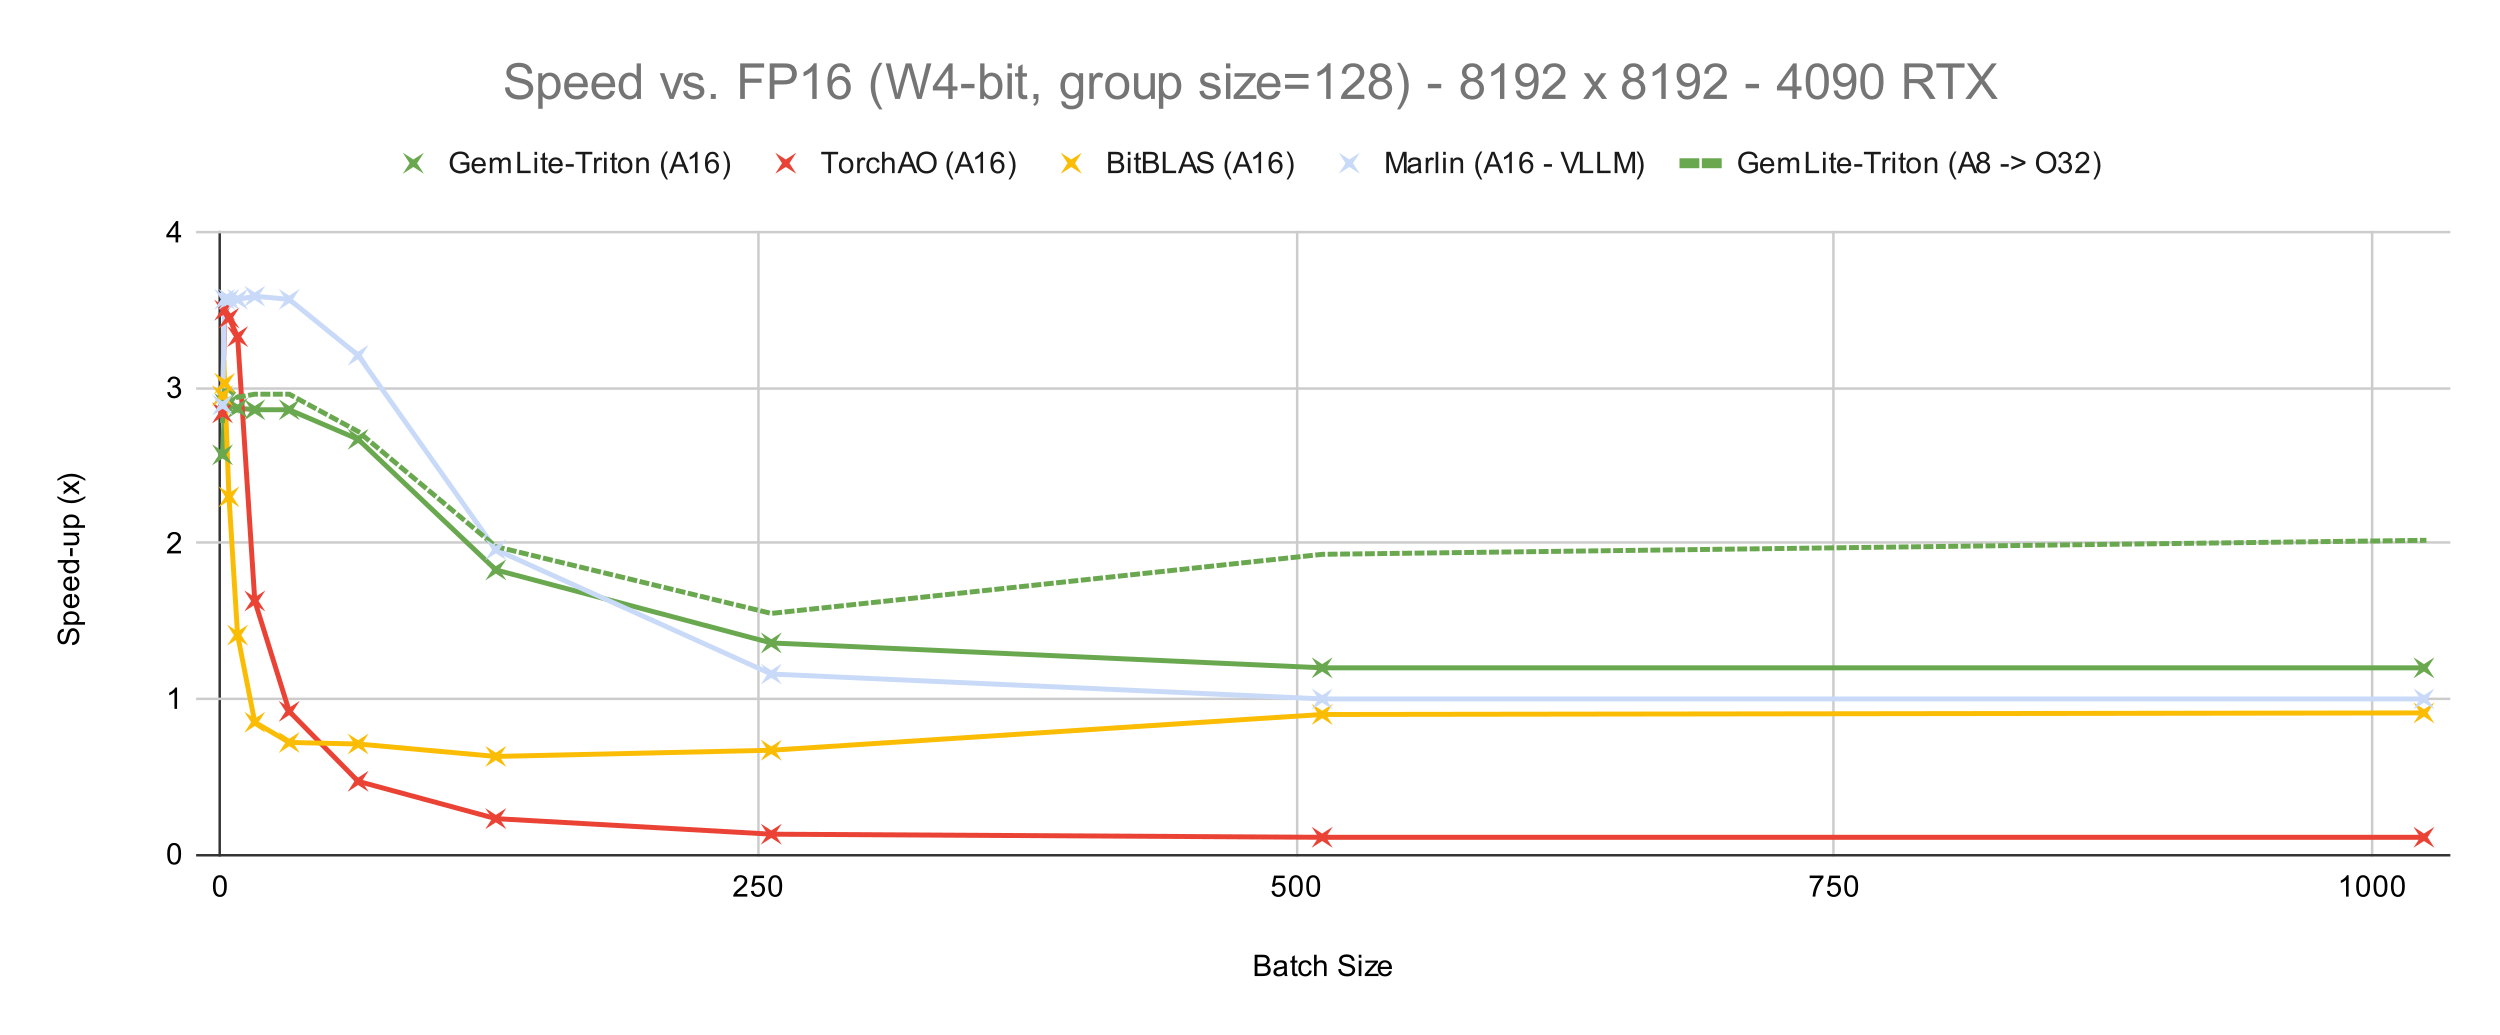 <svg version="1.1" viewBox="0.0 0.0 1007.0 417.0" fill="none" stroke="none" stroke-linecap="square" stroke-miterlimit="10" width="1007" height="417" xmlns:xlink="http://www.w3.org/1999/xlink" xmlns="http://www.w3.org/2000/svg"><path fill="#ffffff" d="M0 0L1007.0 0L1007.0 417.0L0 417.0L0 0Z" fill-rule="nonzero"/><path stroke="#333333" stroke-width="1.0" stroke-linecap="butt" d="M88.5 93.5L88.5 344.5" fill-rule="nonzero"/><path stroke="#cccccc" stroke-width="1.0" stroke-linecap="butt" d="M305.5 93.5L305.5 344.5" fill-rule="nonzero"/><path stroke="#cccccc" stroke-width="1.0" stroke-linecap="butt" d="M522.5 93.5L522.5 344.5" fill-rule="nonzero"/><path stroke="#cccccc" stroke-width="1.0" stroke-linecap="butt" d="M738.5 93.5L738.5 344.5" fill-rule="nonzero"/><path stroke="#cccccc" stroke-width="1.0" stroke-linecap="butt" d="M955.5 93.5L955.5 344.5" fill-rule="nonzero"/><path stroke="#333333" stroke-width="1.0" stroke-linecap="butt" d="M79.5 344.5L986.5 344.5" fill-rule="nonzero"/><path stroke="#cccccc" stroke-width="1.0" stroke-linecap="butt" d="M79.5 281.5L986.5 281.5" fill-rule="nonzero"/><path stroke="#cccccc" stroke-width="1.0" stroke-linecap="butt" d="M79.5 218.5L986.5 218.5" fill-rule="nonzero"/><path stroke="#cccccc" stroke-width="1.0" stroke-linecap="butt" d="M79.5 156.5L986.5 156.5" fill-rule="nonzero"/><path stroke="#cccccc" stroke-width="1.0" stroke-linecap="butt" d="M79.5 93.5L986.5 93.5" fill-rule="nonzero"/><clipPath id="id_0"><path d="M79.85 93.65L986.15 93.65L986.15 344.15L79.85 344.15L79.85 93.65Z" clip-rule="nonzero"/></clipPath><path stroke="#6aa84f" stroke-width="2.0" stroke-linecap="butt" clip-path="url(#id_0)" d="M89.634 183.204L90.501 162.537L92.234 162.537L95.702 164.416L102.636 165.042L116.505 165.042L144.242 176.941L199.717 229.546L310.667 258.98L532.567 269.0L976.366 269.0" fill-rule="nonzero"/><path stroke="#ea4335" stroke-width="2.0" stroke-linecap="butt" clip-path="url(#id_0)" d="M89.634 166.295L90.501 124.963L92.234 128.094L95.702 135.609L102.636 242.071L116.505 286.535L144.242 314.716L199.717 329.746L310.667 336.009L532.567 337.261L976.366 337.261" fill-rule="nonzero"/><path stroke="#fbbc04" stroke-width="2.0" stroke-linecap="butt" clip-path="url(#id_0)" d="M89.634 159.406L90.501 154.396L92.234 200.113L95.702 255.849L102.636 290.919L116.505 299.06L144.242 299.686L199.717 304.696L310.667 302.191L532.567 287.788L976.366 287.161" fill-rule="nonzero"/><path stroke="#c9daf8" stroke-width="2.0" stroke-linecap="butt" clip-path="url(#id_0)" d="M89.634 163.164L90.501 120.579L92.234 120.579L95.702 120.579L102.636 119.326L116.505 120.579L144.242 143.124L199.717 221.405L310.667 271.505L532.567 281.525L976.366 281.525" fill-rule="nonzero"/><path stroke="#6aa84f" stroke-width="2.0" stroke-linecap="butt" stroke-dasharray="2.0,3.0" clip-path="url(#id_0)" d="M89.634 169.426L90.501 156.275L92.234 156.901L95.702 160.032L102.636 158.78L116.505 158.78L144.242 173.81L199.717 220.153L310.667 247.081L532.567 223.284L976.366 217.648" fill-rule="nonzero"/><path fill="#6aa84f" clip-path="url(#id_0)" d="M85.391 178.961L89.634 181.704L93.877 178.961L91.134 183.204L93.877 187.446L89.634 184.704L85.391 187.446L88.134 183.204Z" fill-rule="nonzero"/><path fill="#6aa84f" clip-path="url(#id_0)" d="M86.258 158.295L90.501 161.037L94.744 158.295L92.001 162.537L94.744 166.78L90.501 164.037L86.258 166.78L89.001 162.537Z" fill-rule="nonzero"/><path fill="#6aa84f" clip-path="url(#id_0)" d="M87.992 158.295L92.234 161.037L96.477 158.295L93.734 162.537L96.477 166.78L92.234 164.037L87.992 166.78L90.734 162.537Z" fill-rule="nonzero"/><path fill="#6aa84f" clip-path="url(#id_0)" d="M91.459 160.174L95.702 162.916L99.944 160.174L97.202 164.416L99.944 168.659L95.702 165.916L91.459 168.659L94.202 164.416Z" fill-rule="nonzero"/><path fill="#6aa84f" clip-path="url(#id_0)" d="M98.393 160.8L102.636 163.542L106.879 160.8L104.136 165.042L106.879 169.285L102.636 166.542L98.393 169.285L101.136 165.042Z" fill-rule="nonzero"/><path fill="#6aa84f" clip-path="url(#id_0)" d="M112.262 160.8L116.505 163.542L120.747 160.8L118.005 165.042L120.747 169.285L116.505 166.542L112.262 169.285L115.005 165.042Z" fill-rule="nonzero"/><path fill="#6aa84f" clip-path="url(#id_0)" d="M140 172.699L144.242 175.441L148.485 172.699L145.742 176.941L148.485 181.184L144.242 178.441L140 181.184L142.742 176.941Z" fill-rule="nonzero"/><path fill="#6aa84f" clip-path="url(#id_0)" d="M195.474 225.304L199.717 228.046L203.96 225.304L201.217 229.546L203.96 233.789L199.717 231.046L195.474 233.789L198.217 229.546Z" fill-rule="nonzero"/><path fill="#6aa84f" clip-path="url(#id_0)" d="M306.424 254.737L310.667 257.48L314.91 254.737L312.167 258.98L314.91 263.223L310.667 260.48L306.424 263.223L309.167 258.98Z" fill-rule="nonzero"/><path fill="#6aa84f" clip-path="url(#id_0)" d="M528.324 264.757L532.567 267.5L536.809 264.757L534.067 269.0L536.809 273.243L532.567 270.5L528.324 273.243L531.067 269.0Z" fill-rule="nonzero"/><path fill="#6aa84f" clip-path="url(#id_0)" d="M972.123 264.757L976.366 267.5L980.609 264.757L977.866 269.0L980.609 273.243L976.366 270.5L972.123 273.243L974.866 269.0Z" fill-rule="nonzero"/><path fill="#ea4335" clip-path="url(#id_0)" d="M85.391 162.052L89.634 164.795L93.877 162.052L91.134 166.295L93.877 170.538L89.634 167.795L85.391 170.538L88.134 166.295Z" fill-rule="nonzero"/><path fill="#ea4335" clip-path="url(#id_0)" d="M86.258 120.72L90.501 123.463L94.744 120.72L92.001 124.963L94.744 129.205L90.501 126.463L86.258 129.205L89.001 124.963Z" fill-rule="nonzero"/><path fill="#ea4335" clip-path="url(#id_0)" d="M87.992 123.851L92.234 126.594L96.477 123.851L93.734 128.094L96.477 132.336L92.234 129.594L87.992 132.336L90.734 128.094Z" fill-rule="nonzero"/><path fill="#ea4335" clip-path="url(#id_0)" d="M91.459 131.366L95.702 134.109L99.944 131.366L97.202 135.609L99.944 139.851L95.702 137.109L91.459 139.851L94.202 135.609Z" fill-rule="nonzero"/><path fill="#ea4335" clip-path="url(#id_0)" d="M98.393 237.829L102.636 240.571L106.879 237.829L104.136 242.071L106.879 246.314L102.636 243.571L98.393 246.314L101.136 242.071Z" fill-rule="nonzero"/><path fill="#ea4335" clip-path="url(#id_0)" d="M112.262 282.292L116.505 285.035L120.747 282.292L118.005 286.535L120.747 290.778L116.505 288.035L112.262 290.778L115.005 286.535Z" fill-rule="nonzero"/><path fill="#ea4335" clip-path="url(#id_0)" d="M140 310.474L144.242 313.216L148.485 310.474L145.742 314.716L148.485 318.959L144.242 316.216L140 318.959L142.742 314.716Z" fill-rule="nonzero"/><path fill="#ea4335" clip-path="url(#id_0)" d="M195.474 325.504L199.717 328.246L203.96 325.504L201.217 329.746L203.96 333.989L199.717 331.246L195.474 333.989L198.217 329.746Z" fill-rule="nonzero"/><path fill="#ea4335" clip-path="url(#id_0)" d="M306.424 331.766L310.667 334.509L314.91 331.766L312.167 336.009L314.91 340.251L310.667 337.509L306.424 340.251L309.167 336.009Z" fill-rule="nonzero"/><path fill="#ea4335" clip-path="url(#id_0)" d="M528.324 333.019L532.567 335.761L536.809 333.019L534.067 337.261L536.809 341.504L532.567 338.761L528.324 341.504L531.067 337.261Z" fill-rule="nonzero"/><path fill="#ea4335" clip-path="url(#id_0)" d="M972.123 333.019L976.366 335.761L980.609 333.019L977.866 337.261L980.609 341.504L976.366 338.761L972.123 341.504L974.866 337.261Z" fill-rule="nonzero"/><path fill="#fbbc04" clip-path="url(#id_0)" d="M85.391 155.164L89.634 157.906L93.877 155.164L91.134 159.406L93.877 163.649L89.634 160.906L85.391 163.649L88.134 159.406Z" fill-rule="nonzero"/><path fill="#fbbc04" clip-path="url(#id_0)" d="M86.258 150.154L90.501 152.896L94.744 150.154L92.001 154.396L94.744 158.639L90.501 155.896L86.258 158.639L89.001 154.396Z" fill-rule="nonzero"/><path fill="#fbbc04" clip-path="url(#id_0)" d="M87.992 195.87L92.234 198.613L96.477 195.87L93.734 200.113L96.477 204.355L92.234 201.613L87.992 204.355L90.734 200.113Z" fill-rule="nonzero"/><path fill="#fbbc04" clip-path="url(#id_0)" d="M91.459 251.606L95.702 254.349L99.944 251.606L97.202 255.849L99.944 260.091L95.702 257.349L91.459 260.091L94.202 255.849Z" fill-rule="nonzero"/><path fill="#fbbc04" clip-path="url(#id_0)" d="M98.393 286.676L102.636 289.419L106.879 286.676L104.136 290.919L106.879 295.161L102.636 292.419L98.393 295.161L101.136 290.919Z" fill-rule="nonzero"/><path fill="#fbbc04" clip-path="url(#id_0)" d="M112.262 294.817L116.505 297.56L120.747 294.817L118.005 299.06L120.747 303.303L116.505 300.56L112.262 303.303L115.005 299.06Z" fill-rule="nonzero"/><path fill="#fbbc04" clip-path="url(#id_0)" d="M140 295.444L144.242 298.186L148.485 295.444L145.742 299.686L148.485 303.929L144.242 301.186L140 303.929L142.742 299.686Z" fill-rule="nonzero"/><path fill="#fbbc04" clip-path="url(#id_0)" d="M195.474 300.454L199.717 303.196L203.96 300.454L201.217 304.696L203.96 308.939L199.717 306.196L195.474 308.939L198.217 304.696Z" fill-rule="nonzero"/><path fill="#fbbc04" clip-path="url(#id_0)" d="M306.424 297.949L310.667 300.691L314.91 297.949L312.167 302.191L314.91 306.434L310.667 303.691L306.424 306.434L309.167 302.191Z" fill-rule="nonzero"/><path fill="#fbbc04" clip-path="url(#id_0)" d="M528.324 283.545L532.567 286.288L536.809 283.545L534.067 287.788L536.809 292.03L532.567 289.288L528.324 292.03L531.067 287.788Z" fill-rule="nonzero"/><path fill="#fbbc04" clip-path="url(#id_0)" d="M972.123 282.919L976.366 285.661L980.609 282.919L977.866 287.161L980.609 291.404L976.366 288.661L972.123 291.404L974.866 287.161Z" fill-rule="nonzero"/><path fill="#c9daf8" clip-path="url(#id_0)" d="M85.391 158.921L89.634 161.664L93.877 158.921L91.134 163.164L93.877 167.406L89.634 164.664L85.391 167.406L88.134 163.164Z" fill-rule="nonzero"/><path fill="#c9daf8" clip-path="url(#id_0)" d="M86.258 116.336L90.501 119.079L94.744 116.336L92.001 120.579L94.744 124.821L90.501 122.079L86.258 124.821L89.001 120.579Z" fill-rule="nonzero"/><path fill="#c9daf8" clip-path="url(#id_0)" d="M87.992 116.336L92.234 119.079L96.477 116.336L93.734 120.579L96.477 124.821L92.234 122.079L87.992 124.821L90.734 120.579Z" fill-rule="nonzero"/><path fill="#c9daf8" clip-path="url(#id_0)" d="M91.459 116.336L95.702 119.079L99.944 116.336L97.202 120.579L99.944 124.821L95.702 122.079L91.459 124.821L94.202 120.579Z" fill-rule="nonzero"/><path fill="#c9daf8" clip-path="url(#id_0)" d="M98.393 115.084L102.636 117.826L106.879 115.084L104.136 119.326L106.879 123.569L102.636 120.826L98.393 123.569L101.136 119.326Z" fill-rule="nonzero"/><path fill="#c9daf8" clip-path="url(#id_0)" d="M112.262 116.336L116.505 119.079L120.747 116.336L118.005 120.579L120.747 124.821L116.505 122.079L112.262 124.821L115.005 120.579Z" fill-rule="nonzero"/><path fill="#c9daf8" clip-path="url(#id_0)" d="M140 138.881L144.242 141.624L148.485 138.881L145.742 143.124L148.485 147.366L144.242 144.624L140 147.366L142.742 143.124Z" fill-rule="nonzero"/><path fill="#c9daf8" clip-path="url(#id_0)" d="M195.474 217.162L199.717 219.905L203.96 217.162L201.217 221.405L203.96 225.648L199.717 222.905L195.474 225.648L198.217 221.405Z" fill-rule="nonzero"/><path fill="#c9daf8" clip-path="url(#id_0)" d="M306.424 267.262L310.667 270.005L314.91 267.262L312.167 271.505L314.91 275.748L310.667 273.005L306.424 275.748L309.167 271.505Z" fill-rule="nonzero"/><path fill="#c9daf8" clip-path="url(#id_0)" d="M528.324 277.282L532.567 280.025L536.809 277.282L534.067 281.525L536.809 285.768L532.567 283.025L528.324 285.768L531.067 281.525Z" fill-rule="nonzero"/><path fill="#c9daf8" clip-path="url(#id_0)" d="M972.123 277.282L976.366 280.025L980.609 277.282L977.866 281.525L980.609 285.768L976.366 283.025L972.123 285.768L974.866 281.525Z" fill-rule="nonzero"/><path fill="#000000" fill-opacity="0.0" clip-path="url(#id_0)" d="M92.634 169.426C92.634 171.083 91.291 172.426 89.634 172.426C87.977 172.426 86.634 171.083 86.634 169.426C86.634 167.769 87.977 166.426 89.634 166.426C91.291 166.426 92.634 167.769 92.634 169.426Z" fill-rule="nonzero"/><path fill="#000000" fill-opacity="0.0" clip-path="url(#id_0)" d="M93.501 156.275C93.501 157.932 92.158 159.275 90.501 159.275C88.844 159.275 87.501 157.932 87.501 156.275C87.501 154.618 88.844 153.275 90.501 153.275C92.158 153.275 93.501 154.618 93.501 156.275Z" fill-rule="nonzero"/><path fill="#000000" fill-opacity="0.0" clip-path="url(#id_0)" d="M95.234 156.901C95.234 158.558 93.891 159.901 92.234 159.901C90.578 159.901 89.234 158.558 89.234 156.901C89.234 155.244 90.578 153.901 92.234 153.901C93.891 153.901 95.234 155.244 95.234 156.901Z" fill-rule="nonzero"/><path fill="#000000" fill-opacity="0.0" clip-path="url(#id_0)" d="M98.702 160.032C98.702 161.689 97.359 163.032 95.702 163.032C94.045 163.032 92.702 161.689 92.702 160.032C92.702 158.376 94.045 157.032 95.702 157.032C97.359 157.032 98.702 158.376 98.702 160.032Z" fill-rule="nonzero"/><path fill="#000000" fill-opacity="0.0" clip-path="url(#id_0)" d="M105.636 158.78C105.636 160.437 104.293 161.78 102.636 161.78C100.979 161.78 99.636 160.437 99.636 158.78C99.636 157.123 100.979 155.78 102.636 155.78C104.293 155.78 105.636 157.123 105.636 158.78Z" fill-rule="nonzero"/><path fill="#000000" fill-opacity="0.0" clip-path="url(#id_0)" d="M119.505 158.78C119.505 160.437 118.162 161.78 116.505 161.78C114.848 161.78 113.505 160.437 113.505 158.78C113.505 157.123 114.848 155.78 116.505 155.78C118.162 155.78 119.505 157.123 119.505 158.78Z" fill-rule="nonzero"/><path fill="#000000" fill-opacity="0.0" clip-path="url(#id_0)" d="M147.242 173.81C147.242 175.467 145.899 176.81 144.242 176.81C142.585 176.81 141.242 175.467 141.242 173.81C141.242 172.153 142.585 170.81 144.242 170.81C145.899 170.81 147.242 172.153 147.242 173.81Z" fill-rule="nonzero"/><path fill="#000000" fill-opacity="0.0" clip-path="url(#id_0)" d="M202.717 220.153C202.717 221.809 201.374 223.153 199.717 223.153C198.06 223.153 196.717 221.809 196.717 220.153C196.717 218.496 198.06 217.153 199.717 217.153C201.374 217.153 202.717 218.496 202.717 220.153Z" fill-rule="nonzero"/><path fill="#000000" fill-opacity="0.0" clip-path="url(#id_0)" d="M313.667 247.081C313.667 248.738 312.324 250.081 310.667 250.081C309.01 250.081 307.667 248.738 307.667 247.081C307.667 245.424 309.01 244.081 310.667 244.081C312.324 244.081 313.667 245.424 313.667 247.081Z" fill-rule="nonzero"/><path fill="#000000" fill-opacity="0.0" clip-path="url(#id_0)" d="M535.567 223.284C535.567 224.941 534.223 226.284 532.567 226.284C530.91 226.284 529.567 224.941 529.567 223.284C529.567 221.627 530.91 220.284 532.567 220.284C534.223 220.284 535.567 221.627 535.567 223.284Z" fill-rule="nonzero"/><path fill="#000000" fill-opacity="0.0" clip-path="url(#id_0)" d="M979.366 217.648C979.366 219.304 978.023 220.648 976.366 220.648C974.709 220.648 973.366 219.304 973.366 217.648C973.366 215.991 974.709 214.648 976.366 214.648C978.023 214.648 979.366 215.991 979.366 217.648Z" fill-rule="nonzero"/><path fill="#000000" d="M505.375 393.15L505.375 384.556L508.609 384.556Q509.594 384.556 510.188 384.822Q510.781 385.087 511.109 385.634Q511.453 386.166 511.453 386.759Q511.453 387.306 511.156 387.791Q510.859 388.275 510.25 388.572Q511.031 388.806 511.438 389.369Q511.859 389.916 511.859 390.666Q511.859 391.259 511.609 391.791Q511.359 392.306 510.984 392.587Q510.609 392.869 510.031 393.009Q509.469 393.15 508.656 393.15L505.375 393.15ZM506.516 388.166L508.375 388.166Q509.125 388.166 509.453 388.072Q509.891 387.947 510.109 387.65Q510.328 387.337 510.328 386.884Q510.328 386.462 510.125 386.134Q509.922 385.806 509.531 385.697Q509.156 385.572 508.234 385.572L506.516 385.572L506.516 388.166ZM506.516 392.134L508.656 392.134Q509.203 392.134 509.422 392.087Q509.828 392.025 510.078 391.869Q510.344 391.697 510.516 391.384Q510.688 391.072 510.688 390.666Q510.688 390.181 510.438 389.822Q510.203 389.462 509.766 389.322Q509.328 389.181 508.5 389.181L506.516 389.181L506.516 392.134ZM517.359 392.384Q516.766 392.884 516.219 393.087Q515.688 393.291 515.062 393.291Q514.031 393.291 513.484 392.791Q512.938 392.291 512.938 391.509Q512.938 391.056 513.141 390.681Q513.344 390.291 513.688 390.072Q514.031 389.837 514.453 389.728Q514.75 389.634 515.391 389.556Q516.656 389.416 517.266 389.197Q517.266 388.978 517.266 388.931Q517.266 388.275 516.969 388.009Q516.562 387.666 515.766 387.666Q515.031 387.666 514.672 387.931Q514.312 388.181 514.141 388.837L513.109 388.697Q513.25 388.041 513.578 387.634Q513.906 387.228 514.516 387.009Q515.125 386.791 515.922 386.791Q516.719 386.791 517.219 386.978Q517.719 387.166 517.953 387.447Q518.188 387.728 518.281 388.166Q518.328 388.431 518.328 389.134L518.328 390.541Q518.328 392.009 518.391 392.4Q518.469 392.791 518.672 393.15L517.562 393.15Q517.406 392.822 517.359 392.384ZM517.266 390.025Q516.688 390.259 515.547 390.431Q514.891 390.525 514.625 390.65Q514.359 390.759 514.203 390.978Q514.062 391.197 514.062 391.478Q514.062 391.9 514.375 392.181Q514.703 392.462 515.312 392.462Q515.922 392.462 516.391 392.197Q516.875 391.931 517.094 391.462Q517.266 391.103 517.266 390.416L517.266 390.025ZM522.594 392.212L522.75 393.134Q522.297 393.228 521.953 393.228Q521.375 393.228 521.062 393.056Q520.75 392.869 520.609 392.572Q520.484 392.275 520.484 391.322L520.484 387.744L519.719 387.744L519.719 386.931L520.484 386.931L520.484 385.384L521.531 384.759L521.531 386.931L522.594 386.931L522.594 387.744L521.531 387.744L521.531 391.384Q521.531 391.837 521.578 391.962Q521.641 392.087 521.766 392.166Q521.891 392.244 522.125 392.244Q522.312 392.244 522.594 392.212ZM527.359 390.869L528.391 391.009Q528.219 392.072 527.516 392.681Q526.812 393.291 525.797 393.291Q524.516 393.291 523.734 392.462Q522.969 391.619 522.969 390.056Q522.969 389.056 523.297 388.306Q523.641 387.541 524.312 387.166Q525.0 386.791 525.812 386.791Q526.812 386.791 527.453 387.306Q528.109 387.806 528.297 388.759L527.266 388.916Q527.125 388.291 526.75 387.978Q526.375 387.65 525.844 387.65Q525.047 387.65 524.547 388.228Q524.047 388.791 524.047 390.025Q524.047 391.291 524.531 391.853Q525.016 392.416 525.781 392.416Q526.406 392.416 526.812 392.041Q527.234 391.666 527.359 390.869ZM529.297 393.15L529.297 384.556L530.344 384.556L530.344 387.634Q531.078 386.791 532.203 386.791Q532.906 386.791 533.406 387.072Q533.922 387.337 534.141 387.822Q534.359 388.291 534.359 389.212L534.359 393.15L533.312 393.15L533.312 389.212Q533.312 388.416 532.969 388.056Q532.625 387.697 532.0 387.697Q531.531 387.697 531.109 387.947Q530.703 388.181 530.516 388.603Q530.344 389.009 530.344 389.744L530.344 393.15L529.297 393.15ZM539.047 390.384L540.109 390.291Q540.188 390.947 540.469 391.353Q540.75 391.759 541.328 392.025Q541.922 392.275 542.656 392.275Q543.297 392.275 543.797 392.087Q544.297 391.884 544.531 391.556Q544.781 391.212 544.781 390.822Q544.781 390.416 544.547 390.119Q544.312 389.806 543.781 389.603Q543.422 389.462 542.234 389.181Q541.062 388.9 540.594 388.65Q539.969 388.322 539.672 387.853Q539.375 387.369 539.375 386.775Q539.375 386.134 539.734 385.572Q540.109 384.994 540.812 384.712Q541.531 384.416 542.391 384.416Q543.344 384.416 544.078 384.728Q544.812 385.025 545.203 385.634Q545.594 386.228 545.625 386.978L544.531 387.056Q544.438 386.244 543.922 385.837Q543.422 385.416 542.438 385.416Q541.406 385.416 540.938 385.791Q540.469 386.166 540.469 386.697Q540.469 387.166 540.797 387.462Q541.125 387.759 542.5 388.072Q543.891 388.384 544.406 388.619Q545.156 388.978 545.516 389.509Q545.875 390.025 545.875 390.728Q545.875 391.416 545.484 392.025Q545.094 392.619 544.359 392.962Q543.625 393.291 542.703 393.291Q541.531 393.291 540.734 392.962Q539.953 392.619 539.5 391.931Q539.062 391.244 539.047 390.384ZM547.297 385.775L547.297 384.556L548.359 384.556L548.359 385.775L547.297 385.775ZM547.297 393.15L547.297 386.931L548.359 386.931L548.359 393.15L547.297 393.15ZM549.734 393.15L549.734 392.291L553.703 387.744Q553.016 387.775 552.5 387.775L549.969 387.775L549.969 386.931L555.062 386.931L555.062 387.619L551.688 391.572L551.031 392.291Q551.75 392.244 552.359 392.244L555.25 392.244L555.25 393.15L549.734 393.15ZM559.547 391.15L560.641 391.275Q560.391 392.228 559.688 392.759Q558.984 393.291 557.906 393.291Q556.547 393.291 555.734 392.447Q554.938 391.603 554.938 390.087Q554.938 388.525 555.75 387.666Q556.562 386.791 557.844 386.791Q559.094 386.791 559.875 387.634Q560.672 388.478 560.672 390.025Q560.672 390.119 560.672 390.306L556.031 390.306Q556.094 391.337 556.609 391.884Q557.125 392.416 557.906 392.416Q558.484 392.416 558.891 392.119Q559.312 391.806 559.547 391.15ZM556.094 389.447L559.562 389.447Q559.5 388.65 559.172 388.259Q558.656 387.65 557.859 387.65Q557.125 387.65 556.625 388.134Q556.141 388.619 556.094 389.447Z" fill-rule="nonzero"/><path fill="#000000" d="M29.084 259.853L28.991 258.791Q29.647 258.712 30.053 258.431Q30.459 258.15 30.725 257.572Q30.975 256.978 30.975 256.244Q30.975 255.603 30.787 255.103Q30.584 254.603 30.256 254.369Q29.912 254.119 29.522 254.119Q29.116 254.119 28.819 254.353Q28.506 254.588 28.303 255.119Q28.162 255.478 27.881 256.666Q27.6 257.837 27.35 258.306Q27.022 258.931 26.553 259.228Q26.069 259.525 25.475 259.525Q24.834 259.525 24.272 259.166Q23.694 258.791 23.412 258.087Q23.116 257.369 23.116 256.509Q23.116 255.556 23.428 254.822Q23.725 254.088 24.334 253.697Q24.928 253.306 25.678 253.275L25.756 254.369Q24.944 254.463 24.537 254.978Q24.116 255.478 24.116 256.462Q24.116 257.494 24.491 257.962Q24.866 258.431 25.397 258.431Q25.866 258.431 26.162 258.103Q26.459 257.775 26.772 256.4Q27.084 255.009 27.319 254.494Q27.678 253.744 28.209 253.384Q28.725 253.025 29.428 253.025Q30.116 253.025 30.725 253.416Q31.319 253.806 31.662 254.541Q31.991 255.275 31.991 256.197Q31.991 257.369 31.662 258.166Q31.319 258.947 30.631 259.4Q29.944 259.837 29.084 259.853ZM34.241 251.603L25.631 251.603L25.631 250.65L26.428 250.65Q25.959 250.306 25.725 249.884Q25.491 249.447 25.491 248.838Q25.491 248.041 25.897 247.431Q26.303 246.822 27.053 246.525Q27.803 246.213 28.694 246.213Q29.647 246.213 30.412 246.556Q31.178 246.884 31.584 247.541Q31.991 248.197 31.991 248.916Q31.991 249.447 31.772 249.869Q31.537 250.291 31.209 250.556L34.241 250.556L34.241 251.603ZM28.772 250.65Q29.975 250.65 30.553 250.166Q31.116 249.681 31.116 248.994Q31.116 248.291 30.522 247.791Q29.928 247.291 28.678 247.291Q27.491 247.291 26.912 247.775Q26.319 248.259 26.319 248.947Q26.319 249.619 26.944 250.134Q27.569 250.65 28.772 250.65ZM29.85 240.353L29.975 239.259Q30.928 239.509 31.459 240.213Q31.991 240.916 31.991 241.994Q31.991 243.353 31.147 244.166Q30.303 244.963 28.787 244.963Q27.225 244.963 26.366 244.15Q25.491 243.338 25.491 242.056Q25.491 240.806 26.334 240.025Q27.178 239.228 28.725 239.228Q28.819 239.228 29.006 239.228L29.006 243.869Q30.037 243.806 30.584 243.291Q31.116 242.775 31.116 241.994Q31.116 241.416 30.819 241.009Q30.506 240.588 29.85 240.353ZM28.147 243.806L28.147 240.338Q27.35 240.4 26.959 240.728Q26.35 241.244 26.35 242.041Q26.35 242.775 26.834 243.275Q27.319 243.759 28.147 243.806ZM29.85 233.353L29.975 232.259Q30.928 232.509 31.459 233.213Q31.991 233.916 31.991 234.994Q31.991 236.353 31.147 237.166Q30.303 237.963 28.787 237.963Q27.225 237.963 26.366 237.15Q25.491 236.338 25.491 235.056Q25.491 233.806 26.334 233.025Q27.178 232.228 28.725 232.228Q28.819 232.228 29.006 232.228L29.006 236.869Q30.037 236.806 30.584 236.291Q31.116 235.775 31.116 234.994Q31.116 234.416 30.819 234.009Q30.506 233.588 29.85 233.353ZM28.147 236.806L28.147 233.338Q27.35 233.4 26.959 233.728Q26.35 234.244 26.35 235.041Q26.35 235.775 26.834 236.275Q27.319 236.759 28.147 236.806ZM31.85 226.572L31.069 226.572Q31.991 227.166 31.991 228.306Q31.991 229.056 31.584 229.681Q31.162 230.306 30.428 230.65Q29.694 230.994 28.741 230.994Q27.819 230.994 27.053 230.681Q26.287 230.369 25.897 229.744Q25.491 229.119 25.491 228.353Q25.491 227.791 25.725 227.353Q25.959 226.916 26.334 226.634L23.256 226.634L23.256 225.588L31.85 225.588L31.85 226.572ZM28.741 229.9Q29.944 229.9 30.537 229.4Q31.116 228.9 31.116 228.213Q31.116 227.525 30.553 227.041Q29.991 226.556 28.834 226.556Q27.553 226.556 26.959 227.056Q26.366 227.541 26.366 228.259Q26.366 228.963 26.944 229.431Q27.506 229.9 28.741 229.9ZM29.272 224.025L28.209 224.025L28.209 220.775L29.272 220.775L29.272 224.025ZM31.85 215.525L30.928 215.525Q31.991 216.259 31.991 217.509Q31.991 218.056 31.787 218.541Q31.569 219.009 31.256 219.244Q30.928 219.478 30.459 219.572Q30.162 219.634 29.475 219.634L25.631 219.634L25.631 218.572L29.084 218.572Q29.897 218.572 30.194 218.509Q30.6 218.416 30.85 218.103Q31.084 217.775 31.084 217.291Q31.084 216.822 30.85 216.416Q30.6 215.994 30.178 215.822Q29.756 215.634 28.959 215.634L25.631 215.634L25.631 214.588L31.85 214.588L31.85 215.525ZM34.241 212.603L25.631 212.603L25.631 211.65L26.428 211.65Q25.959 211.306 25.725 210.884Q25.491 210.447 25.491 209.838Q25.491 209.041 25.897 208.431Q26.303 207.822 27.053 207.525Q27.803 207.213 28.694 207.213Q29.647 207.213 30.412 207.556Q31.178 207.884 31.584 208.541Q31.991 209.197 31.991 209.916Q31.991 210.447 31.772 210.869Q31.537 211.291 31.209 211.556L34.241 211.556L34.241 212.603ZM28.772 211.65Q29.975 211.65 30.553 211.166Q31.116 210.681 31.116 209.994Q31.116 209.291 30.522 208.791Q29.928 208.291 28.678 208.291Q27.491 208.291 26.912 208.775Q26.319 209.259 26.319 209.947Q26.319 210.619 26.944 211.134Q27.569 211.65 28.772 211.65ZM34.381 200.588Q33.272 201.463 31.803 202.072Q30.319 202.666 28.741 202.666Q27.35 202.666 26.069 202.228Q24.584 201.697 23.116 200.588L23.116 199.838Q24.334 200.541 24.85 200.775Q25.662 201.134 26.537 201.338Q27.631 201.588 28.741 201.588Q31.569 201.588 34.381 199.838L34.381 200.588ZM31.85 199.306L28.616 197.041L25.631 199.134L25.631 197.822L27.084 196.869Q27.506 196.603 27.787 196.431Q27.397 196.181 27.1 195.963L25.631 194.916L25.631 193.65L28.553 195.806L31.85 193.494L31.85 194.775L29.912 196.056L29.397 196.4L31.85 198.041L31.85 199.306ZM34.381 192.916L34.381 193.666Q31.569 191.916 28.741 191.916Q27.647 191.916 26.553 192.166Q25.678 192.369 24.866 192.728Q24.35 192.963 23.116 193.666L23.116 192.916Q24.584 191.822 26.069 191.291Q27.35 190.838 28.741 190.838Q30.319 190.838 31.803 191.447Q33.272 192.056 34.381 192.916Z" fill-rule="nonzero"/><path fill="#000000" d="M67.35 343.916Q67.35 342.384 67.662 341.462Q67.975 340.525 68.584 340.025Q69.209 339.525 70.147 339.525Q70.834 339.525 71.35 339.806Q71.881 340.087 72.225 340.619Q72.569 341.134 72.756 341.884Q72.944 342.634 72.944 343.916Q72.944 345.431 72.631 346.353Q72.334 347.275 71.709 347.791Q71.1 348.291 70.147 348.291Q68.912 348.291 68.194 347.4Q67.35 346.337 67.35 343.916ZM68.428 343.916Q68.428 346.025 68.928 346.728Q69.428 347.431 70.147 347.431Q70.881 347.431 71.366 346.728Q71.866 346.025 71.866 343.916Q71.866 341.791 71.366 341.103Q70.881 340.4 70.131 340.4Q69.412 340.4 68.975 341.009Q68.428 341.791 68.428 343.916Z" fill-rule="nonzero"/><path fill="#000000" d="M71.319 285.525L70.272 285.525L70.272 278.806Q69.881 279.166 69.256 279.541Q68.647 279.9 68.162 280.072L68.162 279.056Q69.037 278.634 69.694 278.056Q70.366 277.462 70.647 276.9L71.319 276.9L71.319 285.525Z" fill-rule="nonzero"/><path fill="#000000" d="M72.897 221.884L72.897 222.9L67.209 222.9Q67.209 222.525 67.334 222.166Q67.553 221.588 68.022 221.025Q68.506 220.463 69.412 219.728Q70.819 218.572 71.303 217.9Q71.803 217.228 71.803 216.634Q71.803 216.009 71.35 215.588Q70.897 215.15 70.178 215.15Q69.412 215.15 68.959 215.603Q68.506 216.056 68.491 216.869L67.412 216.759Q67.522 215.541 68.241 214.916Q68.975 214.275 70.209 214.275Q71.444 214.275 72.162 214.963Q72.881 215.65 72.881 216.666Q72.881 217.181 72.662 217.681Q72.459 218.166 71.959 218.728Q71.475 219.275 70.35 220.228Q69.397 221.025 69.116 221.322Q68.85 221.603 68.678 221.884L72.897 221.884Z" fill-rule="nonzero"/><path fill="#000000" d="M67.35 158.009L68.412 157.869Q68.584 158.759 69.022 159.166Q69.459 159.556 70.084 159.556Q70.834 159.556 71.35 159.041Q71.866 158.525 71.866 157.759Q71.866 157.041 71.381 156.572Q70.912 156.088 70.178 156.088Q69.881 156.088 69.428 156.213L69.553 155.275Q69.662 155.291 69.725 155.291Q70.397 155.291 70.928 154.947Q71.475 154.588 71.475 153.853Q71.475 153.275 71.084 152.9Q70.694 152.509 70.069 152.509Q69.459 152.509 69.037 152.9Q68.631 153.291 68.522 154.056L67.459 153.869Q67.647 152.822 68.334 152.244Q69.022 151.65 70.037 151.65Q70.741 151.65 71.334 151.963Q71.928 152.259 72.241 152.775Q72.553 153.291 72.553 153.884Q72.553 154.431 72.256 154.9Q71.959 155.353 71.381 155.619Q72.131 155.791 72.553 156.353Q72.975 156.9 72.975 157.744Q72.975 158.869 72.147 159.65Q71.334 160.431 70.084 160.431Q68.959 160.431 68.209 159.759Q67.459 159.072 67.35 158.009Z" fill-rule="nonzero"/><path fill="#000000" d="M70.725 97.65L70.725 95.588L67.006 95.588L67.006 94.619L70.928 89.056L71.787 89.056L71.787 94.619L72.944 94.619L72.944 95.588L71.787 95.588L71.787 97.65L70.725 97.65ZM70.725 94.619L70.725 90.759L68.037 94.619L70.725 94.619Z" fill-rule="nonzero"/><path fill="#000000" d="M85.767 356.916Q85.767 355.384 86.08 354.462Q86.392 353.525 87.002 353.025Q87.627 352.525 88.564 352.525Q89.252 352.525 89.767 352.806Q90.299 353.087 90.642 353.619Q90.986 354.134 91.174 354.884Q91.361 355.634 91.361 356.916Q91.361 358.431 91.049 359.353Q90.752 360.275 90.127 360.791Q89.517 361.291 88.564 361.291Q87.33 361.291 86.611 360.4Q85.767 359.337 85.767 356.916ZM86.845 356.916Q86.845 359.025 87.345 359.728Q87.845 360.431 88.564 360.431Q89.299 360.431 89.783 359.728Q90.283 359.025 90.283 356.916Q90.283 354.791 89.783 354.103Q89.299 353.4 88.549 353.4Q87.83 353.4 87.392 354.009Q86.845 354.791 86.845 356.916Z" fill-rule="nonzero"/><path fill="#000000" d="M301.013 360.134L301.013 361.15L295.326 361.15Q295.326 360.775 295.451 360.416Q295.669 359.837 296.138 359.275Q296.622 358.712 297.529 357.978Q298.935 356.822 299.419 356.15Q299.919 355.478 299.919 354.884Q299.919 354.259 299.466 353.837Q299.013 353.4 298.294 353.4Q297.529 353.4 297.076 353.853Q296.622 354.306 296.607 355.119L295.529 355.009Q295.638 353.791 296.357 353.166Q297.091 352.525 298.326 352.525Q299.56 352.525 300.279 353.212Q300.997 353.9 300.997 354.916Q300.997 355.431 300.779 355.931Q300.576 356.416 300.076 356.978Q299.591 357.525 298.466 358.478Q297.513 359.275 297.232 359.572Q296.966 359.853 296.794 360.134L301.013 360.134ZM302.466 358.9L303.576 358.806Q303.701 359.619 304.138 360.025Q304.591 360.431 305.232 360.431Q305.982 360.431 306.513 359.853Q307.044 359.275 307.044 358.337Q307.044 357.431 306.529 356.916Q306.029 356.384 305.201 356.384Q304.701 356.384 304.279 356.619Q303.872 356.853 303.638 357.212L302.654 357.087L303.482 352.681L307.763 352.681L307.763 353.681L304.326 353.681L303.872 355.994Q304.638 355.447 305.482 355.447Q306.607 355.447 307.372 356.228Q308.154 357.009 308.154 358.244Q308.154 359.4 307.482 360.259Q306.654 361.291 305.232 361.291Q304.06 361.291 303.31 360.634Q302.576 359.978 302.466 358.9ZM309.466 356.916Q309.466 355.384 309.779 354.462Q310.091 353.525 310.701 353.025Q311.326 352.525 312.263 352.525Q312.951 352.525 313.466 352.806Q313.997 353.087 314.341 353.619Q314.685 354.134 314.872 354.884Q315.06 355.634 315.06 356.916Q315.06 358.431 314.747 359.353Q314.451 360.275 313.826 360.791Q313.216 361.291 312.263 361.291Q311.029 361.291 310.31 360.4Q309.466 359.337 309.466 356.916ZM310.544 356.916Q310.544 359.025 311.044 359.728Q311.544 360.431 312.263 360.431Q312.997 360.431 313.482 359.728Q313.982 359.025 313.982 356.916Q313.982 354.791 313.482 354.103Q312.997 353.4 312.247 353.4Q311.529 353.4 311.091 354.009Q310.544 354.791 310.544 356.916Z" fill-rule="nonzero"/><path fill="#000000" d="M512.165 358.9L513.274 358.806Q513.399 359.619 513.837 360.025Q514.29 360.431 514.931 360.431Q515.681 360.431 516.212 359.853Q516.743 359.275 516.743 358.337Q516.743 357.431 516.228 356.916Q515.728 356.384 514.899 356.384Q514.399 356.384 513.978 356.619Q513.571 356.853 513.337 357.212L512.353 357.087L513.181 352.681L517.462 352.681L517.462 353.681L514.024 353.681L513.571 355.994Q514.337 355.447 515.181 355.447Q516.306 355.447 517.071 356.228Q517.853 357.009 517.853 358.244Q517.853 359.4 517.181 360.259Q516.353 361.291 514.931 361.291Q513.759 361.291 513.009 360.634Q512.274 359.978 512.165 358.9ZM519.165 356.916Q519.165 355.384 519.478 354.462Q519.79 353.525 520.399 353.025Q521.024 352.525 521.962 352.525Q522.649 352.525 523.165 352.806Q523.696 353.087 524.04 353.619Q524.384 354.134 524.571 354.884Q524.759 355.634 524.759 356.916Q524.759 358.431 524.446 359.353Q524.149 360.275 523.524 360.791Q522.915 361.291 521.962 361.291Q520.728 361.291 520.009 360.4Q519.165 359.337 519.165 356.916ZM520.243 356.916Q520.243 359.025 520.743 359.728Q521.243 360.431 521.962 360.431Q522.696 360.431 523.181 359.728Q523.681 359.025 523.681 356.916Q523.681 354.791 523.181 354.103Q522.696 353.4 521.946 353.4Q521.228 353.4 520.79 354.009Q520.243 354.791 520.243 356.916ZM526.165 356.916Q526.165 355.384 526.478 354.462Q526.79 353.525 527.399 353.025Q528.024 352.525 528.962 352.525Q529.649 352.525 530.165 352.806Q530.696 353.087 531.04 353.619Q531.384 354.134 531.571 354.884Q531.759 355.634 531.759 356.916Q531.759 358.431 531.446 359.353Q531.149 360.275 530.524 360.791Q529.915 361.291 528.962 361.291Q527.728 361.291 527.009 360.4Q526.165 359.337 526.165 356.916ZM527.243 356.916Q527.243 359.025 527.743 359.728Q528.243 360.431 528.962 360.431Q529.696 360.431 530.181 359.728Q530.681 359.025 530.681 356.916Q530.681 354.791 530.181 354.103Q529.696 353.4 528.946 353.4Q528.228 353.4 527.79 354.009Q527.243 354.791 527.243 356.916Z" fill-rule="nonzero"/><path fill="#000000" d="M728.926 353.681L728.926 352.666L734.489 352.666L734.489 353.494Q733.676 354.369 732.864 355.822Q732.067 357.259 731.63 358.791Q731.301 359.869 731.223 361.15L730.13 361.15Q730.145 360.134 730.52 358.697Q730.911 357.259 731.614 355.931Q732.333 354.603 733.145 353.681L728.926 353.681ZM735.864 358.9L736.973 358.806Q737.098 359.619 737.536 360.025Q737.989 360.431 738.63 360.431Q739.38 360.431 739.911 359.853Q740.442 359.275 740.442 358.337Q740.442 357.431 739.926 356.916Q739.426 356.384 738.598 356.384Q738.098 356.384 737.676 356.619Q737.27 356.853 737.036 357.212L736.051 357.087L736.88 352.681L741.161 352.681L741.161 353.681L737.723 353.681L737.27 355.994Q738.036 355.447 738.88 355.447Q740.005 355.447 740.77 356.228Q741.551 357.009 741.551 358.244Q741.551 359.4 740.88 360.259Q740.051 361.291 738.63 361.291Q737.458 361.291 736.708 360.634Q735.973 359.978 735.864 358.9ZM742.864 356.916Q742.864 355.384 743.176 354.462Q743.489 353.525 744.098 353.025Q744.723 352.525 745.661 352.525Q746.348 352.525 746.864 352.806Q747.395 353.087 747.739 353.619Q748.083 354.134 748.27 354.884Q748.458 355.634 748.458 356.916Q748.458 358.431 748.145 359.353Q747.848 360.275 747.223 360.791Q746.614 361.291 745.661 361.291Q744.426 361.291 743.708 360.4Q742.864 359.337 742.864 356.916ZM743.942 356.916Q743.942 359.025 744.442 359.728Q744.942 360.431 745.661 360.431Q746.395 360.431 746.88 359.728Q747.38 359.025 747.38 356.916Q747.38 354.791 746.88 354.103Q746.395 353.4 745.645 353.4Q744.926 353.4 744.489 354.009Q743.942 354.791 743.942 356.916Z" fill-rule="nonzero"/><path fill="#000000" d="M946.032 361.15L944.985 361.15L944.985 354.431Q944.594 354.791 943.969 355.166Q943.36 355.525 942.875 355.697L942.875 354.681Q943.75 354.259 944.407 353.681Q945.078 353.087 945.36 352.525L946.032 352.525L946.032 361.15ZM949.063 356.916Q949.063 355.384 949.375 354.462Q949.688 353.525 950.297 353.025Q950.922 352.525 951.86 352.525Q952.547 352.525 953.063 352.806Q953.594 353.087 953.938 353.619Q954.282 354.134 954.469 354.884Q954.657 355.634 954.657 356.916Q954.657 358.431 954.344 359.353Q954.047 360.275 953.422 360.791Q952.813 361.291 951.86 361.291Q950.625 361.291 949.907 360.4Q949.063 359.337 949.063 356.916ZM950.141 356.916Q950.141 359.025 950.641 359.728Q951.141 360.431 951.86 360.431Q952.594 360.431 953.078 359.728Q953.578 359.025 953.578 356.916Q953.578 354.791 953.078 354.103Q952.594 353.4 951.844 353.4Q951.125 353.4 950.688 354.009Q950.141 354.791 950.141 356.916ZM956.063 356.916Q956.063 355.384 956.375 354.462Q956.688 353.525 957.297 353.025Q957.922 352.525 958.86 352.525Q959.547 352.525 960.063 352.806Q960.594 353.087 960.938 353.619Q961.282 354.134 961.469 354.884Q961.657 355.634 961.657 356.916Q961.657 358.431 961.344 359.353Q961.047 360.275 960.422 360.791Q959.813 361.291 958.86 361.291Q957.625 361.291 956.907 360.4Q956.063 359.337 956.063 356.916ZM957.141 356.916Q957.141 359.025 957.641 359.728Q958.141 360.431 958.86 360.431Q959.594 360.431 960.078 359.728Q960.578 359.025 960.578 356.916Q960.578 354.791 960.078 354.103Q959.594 353.4 958.844 353.4Q958.125 353.4 957.688 354.009Q957.141 354.791 957.141 356.916ZM963.063 356.916Q963.063 355.384 963.375 354.462Q963.688 353.525 964.297 353.025Q964.922 352.525 965.86 352.525Q966.547 352.525 967.063 352.806Q967.594 353.087 967.938 353.619Q968.282 354.134 968.469 354.884Q968.657 355.634 968.657 356.916Q968.657 358.431 968.344 359.353Q968.047 360.275 967.422 360.791Q966.813 361.291 965.86 361.291Q964.625 361.291 963.907 360.4Q963.063 359.337 963.063 356.916ZM964.141 356.916Q964.141 359.025 964.641 359.728Q965.141 360.431 965.86 360.431Q966.594 360.431 967.078 359.728Q967.578 359.025 967.578 356.916Q967.578 354.791 967.078 354.103Q966.594 353.4 965.844 353.4Q965.125 353.4 964.688 354.009Q964.141 354.791 964.141 356.916Z" fill-rule="nonzero"/><path fill="#6aa84f" d="M162.257 61.507L166.5 64.25L170.743 61.507L168.0 65.75L170.743 69.993L166.5 67.25L162.257 69.993L165.0 65.75Z" fill-rule="nonzero"/><path fill="#1a1a1a" d="M185.453 66.375L185.453 65.375L189.078 65.359L189.078 68.547Q188.25 69.219 187.359 69.562Q186.469 69.891 185.531 69.891Q184.266 69.891 183.219 69.359Q182.188 68.812 181.656 67.797Q181.141 66.766 181.141 65.5Q181.141 64.234 181.656 63.156Q182.188 62.062 183.172 61.547Q184.156 61.016 185.438 61.016Q186.375 61.016 187.125 61.312Q187.875 61.609 188.297 62.156Q188.734 62.688 188.953 63.562L187.938 63.844Q187.734 63.188 187.438 62.812Q187.156 62.438 186.625 62.219Q186.094 61.984 185.453 61.984Q184.672 61.984 184.094 62.219Q183.531 62.453 183.172 62.844Q182.828 63.234 182.641 63.703Q182.312 64.5 182.312 65.422Q182.312 66.578 182.703 67.359Q183.109 68.125 183.859 68.5Q184.609 68.875 185.469 68.875Q186.203 68.875 186.906 68.594Q187.609 68.297 187.969 67.984L187.969 66.375L185.453 66.375ZM194.547 67.75L195.641 67.875Q195.391 68.828 194.688 69.359Q193.984 69.891 192.906 69.891Q191.547 69.891 190.734 69.047Q189.938 68.203 189.938 66.688Q189.938 65.125 190.75 64.266Q191.562 63.391 192.844 63.391Q194.094 63.391 194.875 64.234Q195.672 65.078 195.672 66.625Q195.672 66.719 195.672 66.906L191.031 66.906Q191.094 67.938 191.609 68.484Q192.125 69.016 192.906 69.016Q193.484 69.016 193.891 68.719Q194.312 68.406 194.547 67.75ZM191.094 66.047L194.562 66.047Q194.5 65.25 194.172 64.859Q193.656 64.25 192.859 64.25Q192.125 64.25 191.625 64.734Q191.141 65.219 191.094 66.047ZM197.297 69.75L197.297 63.531L198.234 63.531L198.234 64.406Q198.531 63.938 199.016 63.672Q199.5 63.391 200.125 63.391Q200.812 63.391 201.25 63.672Q201.703 63.953 201.875 64.469Q202.625 63.391 203.797 63.391Q204.734 63.391 205.219 63.906Q205.719 64.406 205.719 65.484L205.719 69.75L204.672 69.75L204.672 65.828Q204.672 65.203 204.562 64.922Q204.469 64.641 204.203 64.469Q203.938 64.297 203.562 64.297Q202.906 64.297 202.469 64.734Q202.047 65.172 202.047 66.141L202.047 69.75L200.984 69.75L200.984 65.703Q200.984 65.0 200.719 64.656Q200.469 64.297 199.891 64.297Q199.438 64.297 199.062 64.531Q198.688 64.766 198.516 65.219Q198.344 65.672 198.344 66.516L198.344 69.75L197.297 69.75ZM208.375 69.75L208.375 61.156L209.516 61.156L209.516 68.734L213.75 68.734L213.75 69.75L208.375 69.75ZM215.297 62.375L215.297 61.156L216.359 61.156L216.359 62.375L215.297 62.375ZM215.297 69.75L215.297 63.531L216.359 63.531L216.359 69.75L215.297 69.75ZM220.594 68.812L220.75 69.734Q220.297 69.828 219.953 69.828Q219.375 69.828 219.062 69.656Q218.75 69.469 218.609 69.172Q218.484 68.875 218.484 67.922L218.484 64.344L217.719 64.344L217.719 63.531L218.484 63.531L218.484 61.984L219.531 61.359L219.531 63.531L220.594 63.531L220.594 64.344L219.531 64.344L219.531 67.984Q219.531 68.438 219.578 68.562Q219.641 68.688 219.766 68.766Q219.891 68.844 220.125 68.844Q220.312 68.844 220.594 68.812ZM225.547 67.75L226.641 67.875Q226.391 68.828 225.688 69.359Q224.984 69.891 223.906 69.891Q222.547 69.891 221.734 69.047Q220.938 68.203 220.938 66.688Q220.938 65.125 221.75 64.266Q222.562 63.391 223.844 63.391Q225.094 63.391 225.875 64.234Q226.672 65.078 226.672 66.625Q226.672 66.719 226.672 66.906L222.031 66.906Q222.094 67.938 222.609 68.484Q223.125 69.016 223.906 69.016Q224.484 69.016 224.891 68.719Q225.312 68.406 225.547 67.75ZM222.094 66.047L225.562 66.047Q225.5 65.25 225.172 64.859Q224.656 64.25 223.859 64.25Q223.125 64.25 222.625 64.734Q222.141 65.219 222.094 66.047ZM227.875 67.172L227.875 66.109L231.125 66.109L231.125 67.172L227.875 67.172ZM234.609 69.75L234.609 62.172L231.781 62.172L231.781 61.156L238.594 61.156L238.594 62.172L235.75 62.172L235.75 69.75L234.609 69.75ZM239.281 69.75L239.281 63.531L240.234 63.531L240.234 64.469Q240.594 63.812 240.891 63.609Q241.203 63.391 241.578 63.391Q242.109 63.391 242.656 63.719L242.297 64.703Q241.906 64.469 241.531 64.469Q241.172 64.469 240.891 64.688Q240.625 64.891 240.516 65.266Q240.328 65.828 240.328 66.484L240.328 69.75L239.281 69.75ZM243.297 62.375L243.297 61.156L244.359 61.156L244.359 62.375L243.297 62.375ZM243.297 69.75L243.297 63.531L244.359 63.531L244.359 69.75L243.297 69.75ZM248.594 68.812L248.75 69.734Q248.297 69.828 247.953 69.828Q247.375 69.828 247.062 69.656Q246.75 69.469 246.609 69.172Q246.484 68.875 246.484 67.922L246.484 64.344L245.719 64.344L245.719 63.531L246.484 63.531L246.484 61.984L247.531 61.359L247.531 63.531L248.594 63.531L248.594 64.344L247.531 64.344L247.531 67.984Q247.531 68.438 247.578 68.562Q247.641 68.688 247.766 68.766Q247.891 68.844 248.125 68.844Q248.312 68.844 248.594 68.812ZM248.906 66.641Q248.906 64.906 249.859 64.078Q250.656 63.391 251.812 63.391Q253.094 63.391 253.906 64.234Q254.734 65.062 254.734 66.547Q254.734 67.75 254.375 68.438Q254.016 69.125 253.312 69.516Q252.625 69.891 251.812 69.891Q250.516 69.891 249.703 69.062Q248.906 68.219 248.906 66.641ZM249.984 66.641Q249.984 67.828 250.5 68.422Q251.031 69.016 251.812 69.016Q252.609 69.016 253.125 68.422Q253.641 67.828 253.641 66.609Q253.641 65.453 253.109 64.859Q252.594 64.266 251.812 64.266Q251.031 64.266 250.5 64.859Q249.984 65.438 249.984 66.641ZM256.297 69.75L256.297 63.531L257.234 63.531L257.234 64.406Q257.922 63.391 259.219 63.391Q259.781 63.391 260.25 63.594Q260.734 63.797 260.969 64.125Q261.203 64.453 261.297 64.891Q261.344 65.188 261.344 65.922L261.344 69.75L260.297 69.75L260.297 65.969Q260.297 65.312 260.172 65.0Q260.047 64.688 259.734 64.5Q259.422 64.297 259.0 64.297Q258.328 64.297 257.828 64.734Q257.344 65.156 257.344 66.344L257.344 69.75L256.297 69.75ZM268.312 72.281Q267.438 71.172 266.828 69.703Q266.234 68.219 266.234 66.641Q266.234 65.25 266.672 63.969Q267.203 62.484 268.312 61.016L269.062 61.016Q268.359 62.234 268.125 62.75Q267.766 63.562 267.562 64.438Q267.312 65.531 267.312 66.641Q267.312 69.469 269.062 72.281L268.312 72.281ZM269.484 69.75L272.781 61.156L274.0 61.156L277.516 69.75L276.234 69.75L275.219 67.141L271.641 67.141L270.688 69.75L269.484 69.75ZM271.969 66.219L274.875 66.219L273.984 63.844Q273.562 62.766 273.375 62.062Q273.203 62.891 272.906 63.703L271.969 66.219ZM280.969 69.75L279.922 69.75L279.922 63.031Q279.531 63.391 278.906 63.766Q278.297 64.125 277.812 64.297L277.812 63.281Q278.688 62.859 279.344 62.281Q280.016 61.688 280.297 61.125L280.969 61.125L280.969 69.75ZM289.469 63.266L288.422 63.344Q288.281 62.719 288.031 62.438Q287.594 61.984 286.969 61.984Q286.469 61.984 286.078 62.266Q285.594 62.641 285.297 63.344Q285.016 64.031 285.0 65.312Q285.375 64.734 285.922 64.453Q286.484 64.172 287.094 64.172Q288.141 64.172 288.875 64.953Q289.625 65.734 289.625 66.953Q289.625 67.766 289.266 68.469Q288.922 69.156 288.312 69.531Q287.703 69.891 286.938 69.891Q285.609 69.891 284.781 68.922Q283.953 67.953 283.953 65.734Q283.953 63.234 284.875 62.109Q285.672 61.125 287.031 61.125Q288.047 61.125 288.688 61.703Q289.344 62.266 289.469 63.266ZM285.172 66.969Q285.172 67.516 285.391 68.016Q285.625 68.5 286.031 68.766Q286.453 69.031 286.922 69.031Q287.578 69.031 288.062 68.5Q288.547 67.953 288.547 67.031Q288.547 66.141 288.062 65.625Q287.594 65.109 286.875 65.109Q286.156 65.109 285.656 65.625Q285.172 66.141 285.172 66.969ZM291.984 72.281L291.234 72.281Q292.984 69.469 292.984 66.641Q292.984 65.547 292.734 64.453Q292.531 63.578 292.172 62.766Q291.938 62.25 291.234 61.016L291.984 61.016Q293.078 62.484 293.609 63.969Q294.062 65.25 294.062 66.641Q294.062 68.219 293.453 69.703Q292.844 71.172 291.984 72.281Z" fill-rule="nonzero"/><path fill="#ea4335" d="M312.257 61.507L316.5 64.25L320.743 61.507L318.0 65.75L320.743 69.993L316.5 67.25L312.257 69.993L315.0 65.75Z" fill-rule="nonzero"/><path fill="#1a1a1a" d="M333.609 69.75L333.609 62.172L330.781 62.172L330.781 61.156L337.594 61.156L337.594 62.172L334.75 62.172L334.75 69.75L333.609 69.75ZM337.906 66.641Q337.906 64.906 338.859 64.078Q339.656 63.391 340.812 63.391Q342.094 63.391 342.906 64.234Q343.734 65.062 343.734 66.547Q343.734 67.75 343.375 68.438Q343.016 69.125 342.312 69.516Q341.625 69.891 340.812 69.891Q339.516 69.891 338.703 69.062Q337.906 68.219 337.906 66.641ZM338.984 66.641Q338.984 67.828 339.5 68.422Q340.031 69.016 340.812 69.016Q341.609 69.016 342.125 68.422Q342.641 67.828 342.641 66.609Q342.641 65.453 342.109 64.859Q341.594 64.266 340.812 64.266Q340.031 64.266 339.5 64.859Q338.984 65.438 338.984 66.641ZM345.281 69.75L345.281 63.531L346.234 63.531L346.234 64.469Q346.594 63.812 346.891 63.609Q347.203 63.391 347.578 63.391Q348.109 63.391 348.656 63.719L348.297 64.703Q347.906 64.469 347.531 64.469Q347.172 64.469 346.891 64.688Q346.625 64.891 346.516 65.266Q346.328 65.828 346.328 66.484L346.328 69.75L345.281 69.75ZM353.359 67.469L354.391 67.609Q354.219 68.672 353.516 69.281Q352.812 69.891 351.797 69.891Q350.516 69.891 349.734 69.062Q348.969 68.219 348.969 66.656Q348.969 65.656 349.297 64.906Q349.641 64.141 350.312 63.766Q351.0 63.391 351.812 63.391Q352.812 63.391 353.453 63.906Q354.109 64.406 354.297 65.359L353.266 65.516Q353.125 64.891 352.75 64.578Q352.375 64.25 351.844 64.25Q351.047 64.25 350.547 64.828Q350.047 65.391 350.047 66.625Q350.047 67.891 350.531 68.453Q351.016 69.016 351.781 69.016Q352.406 69.016 352.812 68.641Q353.234 68.266 353.359 67.469ZM355.297 69.75L355.297 61.156L356.344 61.156L356.344 64.234Q357.078 63.391 358.203 63.391Q358.906 63.391 359.406 63.672Q359.922 63.938 360.141 64.422Q360.359 64.891 360.359 65.812L360.359 69.75L359.312 69.75L359.312 65.812Q359.312 65.016 358.969 64.656Q358.625 64.297 358.0 64.297Q357.531 64.297 357.109 64.547Q356.703 64.781 356.516 65.203Q356.344 65.609 356.344 66.344L356.344 69.75L355.297 69.75ZM361.484 69.75L364.781 61.156L366.0 61.156L369.516 69.75L368.234 69.75L367.219 67.141L363.641 67.141L362.688 69.75L361.484 69.75ZM363.969 66.219L366.875 66.219L365.984 63.844Q365.562 62.766 365.375 62.062Q365.203 62.891 364.906 63.703L363.969 66.219ZM369.078 65.562Q369.078 63.422 370.219 62.219Q371.375 61.0 373.188 61.0Q374.391 61.0 375.344 61.578Q376.297 62.141 376.797 63.156Q377.297 64.172 377.297 65.469Q377.297 66.766 376.766 67.797Q376.234 68.828 375.266 69.359Q374.312 69.891 373.188 69.891Q371.969 69.891 371.016 69.312Q370.062 68.719 369.562 67.719Q369.078 66.703 369.078 65.562ZM370.25 65.578Q370.25 67.141 371.078 68.031Q371.922 68.922 373.188 68.922Q374.469 68.922 375.297 68.031Q376.125 67.125 376.125 65.453Q376.125 64.406 375.766 63.625Q375.422 62.844 374.734 62.422Q374.047 61.984 373.203 61.984Q372.0 61.984 371.125 62.812Q370.25 63.641 370.25 65.578ZM383.312 72.281Q382.438 71.172 381.828 69.703Q381.234 68.219 381.234 66.641Q381.234 65.25 381.672 63.969Q382.203 62.484 383.312 61.016L384.062 61.016Q383.359 62.234 383.125 62.75Q382.766 63.562 382.562 64.438Q382.312 65.531 382.312 66.641Q382.312 69.469 384.062 72.281L383.312 72.281ZM384.484 69.75L387.781 61.156L389.0 61.156L392.516 69.75L391.234 69.75L390.219 67.141L386.641 67.141L385.688 69.75L384.484 69.75ZM386.969 66.219L389.875 66.219L388.984 63.844Q388.562 62.766 388.375 62.062Q388.203 62.891 387.906 63.703L386.969 66.219ZM395.969 69.75L394.922 69.75L394.922 63.031Q394.531 63.391 393.906 63.766Q393.297 64.125 392.812 64.297L392.812 63.281Q393.688 62.859 394.344 62.281Q395.016 61.688 395.297 61.125L395.969 61.125L395.969 69.75ZM404.469 63.266L403.422 63.344Q403.281 62.719 403.031 62.438Q402.594 61.984 401.969 61.984Q401.469 61.984 401.078 62.266Q400.594 62.641 400.297 63.344Q400.016 64.031 400.0 65.312Q400.375 64.734 400.922 64.453Q401.484 64.172 402.094 64.172Q403.141 64.172 403.875 64.953Q404.625 65.734 404.625 66.953Q404.625 67.766 404.266 68.469Q403.922 69.156 403.312 69.531Q402.703 69.891 401.938 69.891Q400.609 69.891 399.781 68.922Q398.953 67.953 398.953 65.734Q398.953 63.234 399.875 62.109Q400.672 61.125 402.031 61.125Q403.047 61.125 403.688 61.703Q404.344 62.266 404.469 63.266ZM400.172 66.969Q400.172 67.516 400.391 68.016Q400.625 68.5 401.031 68.766Q401.453 69.031 401.922 69.031Q402.578 69.031 403.062 68.5Q403.547 67.953 403.547 67.031Q403.547 66.141 403.062 65.625Q402.594 65.109 401.875 65.109Q401.156 65.109 400.656 65.625Q400.172 66.141 400.172 66.969ZM406.984 72.281L406.234 72.281Q407.984 69.469 407.984 66.641Q407.984 65.547 407.734 64.453Q407.531 63.578 407.172 62.766Q406.938 62.25 406.234 61.016L406.984 61.016Q408.078 62.484 408.609 63.969Q409.062 65.25 409.062 66.641Q409.062 68.219 408.453 69.703Q407.844 71.172 406.984 72.281Z" fill-rule="nonzero"/><path fill="#fbbc04" d="M427.257 61.507L431.5 64.25L435.743 61.507L433.0 65.75L435.743 69.993L431.5 67.25L427.257 69.993L430.0 65.75Z" fill-rule="nonzero"/><path fill="#1a1a1a" d="M446.375 69.75L446.375 61.156L449.609 61.156Q450.594 61.156 451.188 61.422Q451.781 61.688 452.109 62.234Q452.453 62.766 452.453 63.359Q452.453 63.906 452.156 64.391Q451.859 64.875 451.25 65.172Q452.031 65.406 452.438 65.969Q452.859 66.516 452.859 67.266Q452.859 67.859 452.609 68.391Q452.359 68.906 451.984 69.188Q451.609 69.469 451.031 69.609Q450.469 69.75 449.656 69.75L446.375 69.75ZM447.516 64.766L449.375 64.766Q450.125 64.766 450.453 64.672Q450.891 64.547 451.109 64.25Q451.328 63.938 451.328 63.484Q451.328 63.062 451.125 62.734Q450.922 62.406 450.531 62.297Q450.156 62.172 449.234 62.172L447.516 62.172L447.516 64.766ZM447.516 68.734L449.656 68.734Q450.203 68.734 450.422 68.688Q450.828 68.625 451.078 68.469Q451.344 68.297 451.516 67.984Q451.688 67.672 451.688 67.266Q451.688 66.781 451.438 66.422Q451.203 66.062 450.766 65.922Q450.328 65.781 449.5 65.781L447.516 65.781L447.516 68.734ZM454.297 62.375L454.297 61.156L455.359 61.156L455.359 62.375L454.297 62.375ZM454.297 69.75L454.297 63.531L455.359 63.531L455.359 69.75L454.297 69.75ZM459.594 68.812L459.75 69.734Q459.297 69.828 458.953 69.828Q458.375 69.828 458.062 69.656Q457.75 69.469 457.609 69.172Q457.484 68.875 457.484 67.922L457.484 64.344L456.719 64.344L456.719 63.531L457.484 63.531L457.484 61.984L458.531 61.359L458.531 63.531L459.594 63.531L459.594 64.344L458.531 64.344L458.531 67.984Q458.531 68.438 458.578 68.562Q458.641 68.688 458.766 68.766Q458.891 68.844 459.125 68.844Q459.312 68.844 459.594 68.812ZM460.375 69.75L460.375 61.156L463.609 61.156Q464.594 61.156 465.188 61.422Q465.781 61.688 466.109 62.234Q466.453 62.766 466.453 63.359Q466.453 63.906 466.156 64.391Q465.859 64.875 465.25 65.172Q466.031 65.406 466.438 65.969Q466.859 66.516 466.859 67.266Q466.859 67.859 466.609 68.391Q466.359 68.906 465.984 69.188Q465.609 69.469 465.031 69.609Q464.469 69.75 463.656 69.75L460.375 69.75ZM461.516 64.766L463.375 64.766Q464.125 64.766 464.453 64.672Q464.891 64.547 465.109 64.25Q465.328 63.938 465.328 63.484Q465.328 63.062 465.125 62.734Q464.922 62.406 464.531 62.297Q464.156 62.172 463.234 62.172L461.516 62.172L461.516 64.766ZM461.516 68.734L463.656 68.734Q464.203 68.734 464.422 68.688Q464.828 68.625 465.078 68.469Q465.344 68.297 465.516 67.984Q465.688 67.672 465.688 67.266Q465.688 66.781 465.438 66.422Q465.203 66.062 464.766 65.922Q464.328 65.781 463.5 65.781L461.516 65.781L461.516 68.734ZM468.375 69.75L468.375 61.156L469.516 61.156L469.516 68.734L473.75 68.734L473.75 69.75L468.375 69.75ZM474.484 69.75L477.781 61.156L479.0 61.156L482.516 69.75L481.234 69.75L480.219 67.141L476.641 67.141L475.688 69.75L474.484 69.75ZM476.969 66.219L479.875 66.219L478.984 63.844Q478.562 62.766 478.375 62.062Q478.203 62.891 477.906 63.703L476.969 66.219ZM482.047 66.984L483.109 66.891Q483.188 67.547 483.469 67.953Q483.75 68.359 484.328 68.625Q484.922 68.875 485.656 68.875Q486.297 68.875 486.797 68.688Q487.297 68.484 487.531 68.156Q487.781 67.812 487.781 67.422Q487.781 67.016 487.547 66.719Q487.312 66.406 486.781 66.203Q486.422 66.062 485.234 65.781Q484.062 65.5 483.594 65.25Q482.969 64.922 482.672 64.453Q482.375 63.969 482.375 63.375Q482.375 62.734 482.734 62.172Q483.109 61.594 483.812 61.312Q484.531 61.016 485.391 61.016Q486.344 61.016 487.078 61.328Q487.812 61.625 488.203 62.234Q488.594 62.828 488.625 63.578L487.531 63.656Q487.438 62.844 486.922 62.438Q486.422 62.016 485.438 62.016Q484.406 62.016 483.938 62.391Q483.469 62.766 483.469 63.297Q483.469 63.766 483.797 64.062Q484.125 64.359 485.5 64.672Q486.891 64.984 487.406 65.219Q488.156 65.578 488.516 66.109Q488.875 66.625 488.875 67.328Q488.875 68.016 488.484 68.625Q488.094 69.219 487.359 69.562Q486.625 69.891 485.703 69.891Q484.531 69.891 483.734 69.562Q482.953 69.219 482.5 68.531Q482.062 67.844 482.047 66.984ZM495.312 72.281Q494.438 71.172 493.828 69.703Q493.234 68.219 493.234 66.641Q493.234 65.25 493.672 63.969Q494.203 62.484 495.312 61.016L496.062 61.016Q495.359 62.234 495.125 62.75Q494.766 63.562 494.562 64.438Q494.312 65.531 494.312 66.641Q494.312 69.469 496.062 72.281L495.312 72.281ZM496.484 69.75L499.781 61.156L501.0 61.156L504.516 69.75L503.234 69.75L502.219 67.141L498.641 67.141L497.688 69.75L496.484 69.75ZM498.969 66.219L501.875 66.219L500.984 63.844Q500.562 62.766 500.375 62.062Q500.203 62.891 499.906 63.703L498.969 66.219ZM507.969 69.75L506.922 69.75L506.922 63.031Q506.531 63.391 505.906 63.766Q505.297 64.125 504.812 64.297L504.812 63.281Q505.688 62.859 506.344 62.281Q507.016 61.688 507.297 61.125L507.969 61.125L507.969 69.75ZM516.469 63.266L515.422 63.344Q515.281 62.719 515.031 62.438Q514.594 61.984 513.969 61.984Q513.469 61.984 513.078 62.266Q512.594 62.641 512.297 63.344Q512.016 64.031 512.0 65.312Q512.375 64.734 512.922 64.453Q513.484 64.172 514.094 64.172Q515.141 64.172 515.875 64.953Q516.625 65.734 516.625 66.953Q516.625 67.766 516.266 68.469Q515.922 69.156 515.312 69.531Q514.703 69.891 513.938 69.891Q512.609 69.891 511.781 68.922Q510.953 67.953 510.953 65.734Q510.953 63.234 511.875 62.109Q512.672 61.125 514.031 61.125Q515.047 61.125 515.688 61.703Q516.344 62.266 516.469 63.266ZM512.172 66.969Q512.172 67.516 512.391 68.016Q512.625 68.5 513.031 68.766Q513.453 69.031 513.922 69.031Q514.578 69.031 515.062 68.5Q515.547 67.953 515.547 67.031Q515.547 66.141 515.062 65.625Q514.594 65.109 513.875 65.109Q513.156 65.109 512.656 65.625Q512.172 66.141 512.172 66.969ZM518.984 72.281L518.234 72.281Q519.984 69.469 519.984 66.641Q519.984 65.547 519.734 64.453Q519.531 63.578 519.172 62.766Q518.938 62.25 518.234 61.016L518.984 61.016Q520.078 62.484 520.609 63.969Q521.062 65.25 521.062 66.641Q521.062 68.219 520.453 69.703Q519.844 71.172 518.984 72.281Z" fill-rule="nonzero"/><path fill="#c9daf8" d="M539.257 61.507L543.5 64.25L547.743 61.507L545.0 65.75L547.743 69.993L543.5 67.25L539.257 69.993L542.0 65.75Z" fill-rule="nonzero"/><path fill="#1a1a1a" d="M558.391 69.75L558.391 61.156L560.109 61.156L562.141 67.234Q562.422 68.094 562.547 68.516Q562.688 68.047 563.0 67.141L565.062 61.156L566.594 61.156L566.594 69.75L565.5 69.75L565.5 62.562L563.0 69.75L561.969 69.75L559.484 62.438L559.484 69.75L558.391 69.75ZM571.359 68.984Q570.766 69.484 570.219 69.688Q569.688 69.891 569.062 69.891Q568.031 69.891 567.484 69.391Q566.938 68.891 566.938 68.109Q566.938 67.656 567.141 67.281Q567.344 66.891 567.688 66.672Q568.031 66.438 568.453 66.328Q568.75 66.234 569.391 66.156Q570.656 66.016 571.266 65.797Q571.266 65.578 571.266 65.531Q571.266 64.875 570.969 64.609Q570.562 64.266 569.766 64.266Q569.031 64.266 568.672 64.531Q568.312 64.781 568.141 65.438L567.109 65.297Q567.25 64.641 567.578 64.234Q567.906 63.828 568.516 63.609Q569.125 63.391 569.922 63.391Q570.719 63.391 571.219 63.578Q571.719 63.766 571.953 64.047Q572.188 64.328 572.281 64.766Q572.328 65.031 572.328 65.734L572.328 67.141Q572.328 68.609 572.391 69.0Q572.469 69.391 572.672 69.75L571.562 69.75Q571.406 69.422 571.359 68.984ZM571.266 66.625Q570.688 66.859 569.547 67.031Q568.891 67.125 568.625 67.25Q568.359 67.359 568.203 67.578Q568.062 67.797 568.062 68.078Q568.062 68.5 568.375 68.781Q568.703 69.062 569.312 69.062Q569.922 69.062 570.391 68.797Q570.875 68.531 571.094 68.062Q571.266 67.703 571.266 67.016L571.266 66.625ZM574.281 69.75L574.281 63.531L575.234 63.531L575.234 64.469Q575.594 63.812 575.891 63.609Q576.203 63.391 576.578 63.391Q577.109 63.391 577.656 63.719L577.297 64.703Q576.906 64.469 576.531 64.469Q576.172 64.469 575.891 64.688Q575.625 64.891 575.516 65.266Q575.328 65.828 575.328 66.484L575.328 69.75L574.281 69.75ZM578.266 69.75L578.266 61.156L579.328 61.156L579.328 69.75L578.266 69.75ZM581.297 62.375L581.297 61.156L582.359 61.156L582.359 62.375L581.297 62.375ZM581.297 69.75L581.297 63.531L582.359 63.531L582.359 69.75L581.297 69.75ZM584.297 69.75L584.297 63.531L585.234 63.531L585.234 64.406Q585.922 63.391 587.219 63.391Q587.781 63.391 588.25 63.594Q588.734 63.797 588.969 64.125Q589.203 64.453 589.297 64.891Q589.344 65.188 589.344 65.922L589.344 69.75L588.297 69.75L588.297 65.969Q588.297 65.312 588.172 65.0Q588.047 64.688 587.734 64.5Q587.422 64.297 587.0 64.297Q586.328 64.297 585.828 64.734Q585.344 65.156 585.344 66.344L585.344 69.75L584.297 69.75ZM596.312 72.281Q595.438 71.172 594.828 69.703Q594.234 68.219 594.234 66.641Q594.234 65.25 594.672 63.969Q595.203 62.484 596.312 61.016L597.062 61.016Q596.359 62.234 596.125 62.75Q595.766 63.562 595.562 64.438Q595.312 65.531 595.312 66.641Q595.312 69.469 597.062 72.281L596.312 72.281ZM597.484 69.75L600.781 61.156L602.0 61.156L605.516 69.75L604.234 69.75L603.219 67.141L599.641 67.141L598.688 69.75L597.484 69.75ZM599.969 66.219L602.875 66.219L601.984 63.844Q601.562 62.766 601.375 62.062Q601.203 62.891 600.906 63.703L599.969 66.219ZM608.969 69.75L607.922 69.75L607.922 63.031Q607.531 63.391 606.906 63.766Q606.297 64.125 605.812 64.297L605.812 63.281Q606.688 62.859 607.344 62.281Q608.016 61.688 608.297 61.125L608.969 61.125L608.969 69.75ZM617.469 63.266L616.422 63.344Q616.281 62.719 616.031 62.438Q615.594 61.984 614.969 61.984Q614.469 61.984 614.078 62.266Q613.594 62.641 613.297 63.344Q613.016 64.031 613.0 65.312Q613.375 64.734 613.922 64.453Q614.484 64.172 615.094 64.172Q616.141 64.172 616.875 64.953Q617.625 65.734 617.625 66.953Q617.625 67.766 617.266 68.469Q616.922 69.156 616.312 69.531Q615.703 69.891 614.938 69.891Q613.609 69.891 612.781 68.922Q611.953 67.953 611.953 65.734Q611.953 63.234 612.875 62.109Q613.672 61.125 615.031 61.125Q616.047 61.125 616.688 61.703Q617.344 62.266 617.469 63.266ZM613.172 66.969Q613.172 67.516 613.391 68.016Q613.625 68.5 614.031 68.766Q614.453 69.031 614.922 69.031Q615.578 69.031 616.062 68.5Q616.547 67.953 616.547 67.031Q616.547 66.141 616.062 65.625Q615.594 65.109 614.875 65.109Q614.156 65.109 613.656 65.625Q613.172 66.141 613.172 66.969ZM621.875 67.172L621.875 66.109L625.125 66.109L625.125 67.172L621.875 67.172ZM631.875 69.75L628.547 61.156L629.781 61.156L632.016 67.406Q632.281 68.156 632.469 68.812Q632.672 68.109 632.938 67.406L635.25 61.156L636.406 61.156L633.047 69.75L631.875 69.75ZM636.375 69.75L636.375 61.156L637.516 61.156L637.516 68.734L641.75 68.734L641.75 69.75L636.375 69.75ZM643.375 69.75L643.375 61.156L644.516 61.156L644.516 68.734L648.75 68.734L648.75 69.75L643.375 69.75ZM650.391 69.75L650.391 61.156L652.109 61.156L654.141 67.234Q654.422 68.094 654.547 68.516Q654.688 68.047 655.0 67.141L657.062 61.156L658.594 61.156L658.594 69.75L657.5 69.75L657.5 62.562L655.0 69.75L653.969 69.75L651.484 62.438L651.484 69.75L650.391 69.75ZM659.984 72.281L659.234 72.281Q660.984 69.469 660.984 66.641Q660.984 65.547 660.734 64.453Q660.531 63.578 660.172 62.766Q659.938 62.25 659.234 61.016L659.984 61.016Q661.078 62.484 661.609 63.969Q662.062 65.25 662.062 66.641Q662.062 68.219 661.453 69.703Q660.844 71.172 659.984 72.281Z" fill-rule="nonzero"/><path stroke="#6aa84f" stroke-width="4.0" stroke-linecap="butt" stroke-dasharray="4.0,5.0" d="M678.5 65.75L691.5 65.75" fill-rule="nonzero"/><path fill="#1a1a1a" d="M704.453 66.375L704.453 65.375L708.078 65.359L708.078 68.547Q707.25 69.219 706.359 69.562Q705.469 69.891 704.531 69.891Q703.266 69.891 702.219 69.359Q701.188 68.812 700.656 67.797Q700.141 66.766 700.141 65.5Q700.141 64.234 700.656 63.156Q701.188 62.062 702.172 61.547Q703.156 61.016 704.438 61.016Q705.375 61.016 706.125 61.312Q706.875 61.609 707.297 62.156Q707.734 62.688 707.953 63.562L706.938 63.844Q706.734 63.188 706.438 62.812Q706.156 62.438 705.625 62.219Q705.094 61.984 704.453 61.984Q703.672 61.984 703.094 62.219Q702.531 62.453 702.172 62.844Q701.828 63.234 701.641 63.703Q701.312 64.5 701.312 65.422Q701.312 66.578 701.703 67.359Q702.109 68.125 702.859 68.5Q703.609 68.875 704.469 68.875Q705.203 68.875 705.906 68.594Q706.609 68.297 706.969 67.984L706.969 66.375L704.453 66.375ZM713.547 67.75L714.641 67.875Q714.391 68.828 713.688 69.359Q712.984 69.891 711.906 69.891Q710.547 69.891 709.734 69.047Q708.938 68.203 708.938 66.688Q708.938 65.125 709.75 64.266Q710.562 63.391 711.844 63.391Q713.094 63.391 713.875 64.234Q714.672 65.078 714.672 66.625Q714.672 66.719 714.672 66.906L710.031 66.906Q710.094 67.938 710.609 68.484Q711.125 69.016 711.906 69.016Q712.484 69.016 712.891 68.719Q713.312 68.406 713.547 67.75ZM710.094 66.047L713.562 66.047Q713.5 65.25 713.172 64.859Q712.656 64.25 711.859 64.25Q711.125 64.25 710.625 64.734Q710.141 65.219 710.094 66.047ZM716.297 69.75L716.297 63.531L717.234 63.531L717.234 64.406Q717.531 63.938 718.016 63.672Q718.5 63.391 719.125 63.391Q719.812 63.391 720.25 63.672Q720.703 63.953 720.875 64.469Q721.625 63.391 722.797 63.391Q723.734 63.391 724.219 63.906Q724.719 64.406 724.719 65.484L724.719 69.75L723.672 69.75L723.672 65.828Q723.672 65.203 723.562 64.922Q723.469 64.641 723.203 64.469Q722.938 64.297 722.562 64.297Q721.906 64.297 721.469 64.734Q721.047 65.172 721.047 66.141L721.047 69.75L719.984 69.75L719.984 65.703Q719.984 65.0 719.719 64.656Q719.469 64.297 718.891 64.297Q718.438 64.297 718.062 64.531Q717.688 64.766 717.516 65.219Q717.344 65.672 717.344 66.516L717.344 69.75L716.297 69.75ZM727.375 69.75L727.375 61.156L728.516 61.156L728.516 68.734L732.75 68.734L732.75 69.75L727.375 69.75ZM734.297 62.375L734.297 61.156L735.359 61.156L735.359 62.375L734.297 62.375ZM734.297 69.75L734.297 63.531L735.359 63.531L735.359 69.75L734.297 69.75ZM739.594 68.812L739.75 69.734Q739.297 69.828 738.953 69.828Q738.375 69.828 738.062 69.656Q737.75 69.469 737.609 69.172Q737.484 68.875 737.484 67.922L737.484 64.344L736.719 64.344L736.719 63.531L737.484 63.531L737.484 61.984L738.531 61.359L738.531 63.531L739.594 63.531L739.594 64.344L738.531 64.344L738.531 67.984Q738.531 68.438 738.578 68.562Q738.641 68.688 738.766 68.766Q738.891 68.844 739.125 68.844Q739.312 68.844 739.594 68.812ZM744.547 67.75L745.641 67.875Q745.391 68.828 744.688 69.359Q743.984 69.891 742.906 69.891Q741.547 69.891 740.734 69.047Q739.938 68.203 739.938 66.688Q739.938 65.125 740.75 64.266Q741.562 63.391 742.844 63.391Q744.094 63.391 744.875 64.234Q745.672 65.078 745.672 66.625Q745.672 66.719 745.672 66.906L741.031 66.906Q741.094 67.938 741.609 68.484Q742.125 69.016 742.906 69.016Q743.484 69.016 743.891 68.719Q744.312 68.406 744.547 67.75ZM741.094 66.047L744.562 66.047Q744.5 65.25 744.172 64.859Q743.656 64.25 742.859 64.25Q742.125 64.25 741.625 64.734Q741.141 65.219 741.094 66.047ZM746.875 67.172L746.875 66.109L750.125 66.109L750.125 67.172L746.875 67.172ZM753.609 69.75L753.609 62.172L750.781 62.172L750.781 61.156L757.594 61.156L757.594 62.172L754.75 62.172L754.75 69.75L753.609 69.75ZM758.281 69.75L758.281 63.531L759.234 63.531L759.234 64.469Q759.594 63.812 759.891 63.609Q760.203 63.391 760.578 63.391Q761.109 63.391 761.656 63.719L761.297 64.703Q760.906 64.469 760.531 64.469Q760.172 64.469 759.891 64.688Q759.625 64.891 759.516 65.266Q759.328 65.828 759.328 66.484L759.328 69.75L758.281 69.75ZM762.297 62.375L762.297 61.156L763.359 61.156L763.359 62.375L762.297 62.375ZM762.297 69.75L762.297 63.531L763.359 63.531L763.359 69.75L762.297 69.75ZM767.594 68.812L767.75 69.734Q767.297 69.828 766.953 69.828Q766.375 69.828 766.062 69.656Q765.75 69.469 765.609 69.172Q765.484 68.875 765.484 67.922L765.484 64.344L764.719 64.344L764.719 63.531L765.484 63.531L765.484 61.984L766.531 61.359L766.531 63.531L767.594 63.531L767.594 64.344L766.531 64.344L766.531 67.984Q766.531 68.438 766.578 68.562Q766.641 68.688 766.766 68.766Q766.891 68.844 767.125 68.844Q767.312 68.844 767.594 68.812ZM767.906 66.641Q767.906 64.906 768.859 64.078Q769.656 63.391 770.812 63.391Q772.094 63.391 772.906 64.234Q773.734 65.062 773.734 66.547Q773.734 67.75 773.375 68.438Q773.016 69.125 772.312 69.516Q771.625 69.891 770.812 69.891Q769.516 69.891 768.703 69.062Q767.906 68.219 767.906 66.641ZM768.984 66.641Q768.984 67.828 769.5 68.422Q770.031 69.016 770.812 69.016Q771.609 69.016 772.125 68.422Q772.641 67.828 772.641 66.609Q772.641 65.453 772.109 64.859Q771.594 64.266 770.812 64.266Q770.031 64.266 769.5 64.859Q768.984 65.438 768.984 66.641ZM775.297 69.75L775.297 63.531L776.234 63.531L776.234 64.406Q776.922 63.391 778.219 63.391Q778.781 63.391 779.25 63.594Q779.734 63.797 779.969 64.125Q780.203 64.453 780.297 64.891Q780.344 65.188 780.344 65.922L780.344 69.75L779.297 69.75L779.297 65.969Q779.297 65.312 779.172 65.0Q779.047 64.688 778.734 64.5Q778.422 64.297 778.0 64.297Q777.328 64.297 776.828 64.734Q776.344 65.156 776.344 66.344L776.344 69.75L775.297 69.75ZM787.312 72.281Q786.438 71.172 785.828 69.703Q785.234 68.219 785.234 66.641Q785.234 65.25 785.672 63.969Q786.203 62.484 787.312 61.016L788.062 61.016Q787.359 62.234 787.125 62.75Q786.766 63.562 786.562 64.438Q786.312 65.531 786.312 66.641Q786.312 69.469 788.062 72.281L787.312 72.281ZM788.484 69.75L791.781 61.156L793.0 61.156L796.516 69.75L795.234 69.75L794.219 67.141L790.641 67.141L789.688 69.75L788.484 69.75ZM790.969 66.219L793.875 66.219L792.984 63.844Q792.562 62.766 792.375 62.062Q792.203 62.891 791.906 63.703L790.969 66.219ZM797.625 65.094Q796.969 64.844 796.641 64.406Q796.328 63.953 796.328 63.344Q796.328 62.406 797.0 61.766Q797.688 61.125 798.797 61.125Q799.922 61.125 800.609 61.781Q801.297 62.438 801.297 63.375Q801.297 63.969 800.984 64.406Q800.672 64.844 800.031 65.094Q800.828 65.344 801.234 65.922Q801.641 66.5 801.641 67.297Q801.641 68.391 800.859 69.141Q800.094 69.891 798.812 69.891Q797.547 69.891 796.766 69.141Q795.984 68.391 795.984 67.266Q795.984 66.422 796.406 65.859Q796.844 65.297 797.625 65.094ZM797.406 63.297Q797.406 63.906 797.797 64.297Q798.203 64.688 798.828 64.688Q799.438 64.688 799.828 64.312Q800.219 63.922 800.219 63.359Q800.219 62.781 799.812 62.391Q799.406 61.984 798.812 61.984Q798.203 61.984 797.797 62.375Q797.406 62.766 797.406 63.297ZM797.078 67.266Q797.078 67.719 797.281 68.141Q797.5 68.562 797.922 68.797Q798.344 69.031 798.828 69.031Q799.578 69.031 800.062 68.547Q800.562 68.062 800.562 67.312Q800.562 66.547 800.062 66.047Q799.562 65.547 798.797 65.547Q798.047 65.547 797.562 66.047Q797.078 66.531 797.078 67.266ZM805.875 67.172L805.875 66.109L809.125 66.109L809.125 67.172L805.875 67.172ZM815.844 66.0L810.156 68.422L810.156 67.375L814.656 65.5L810.156 63.656L810.156 62.609L815.844 65.016L815.844 66.0ZM820.078 65.562Q820.078 63.422 821.219 62.219Q822.375 61.0 824.188 61.0Q825.391 61.0 826.344 61.578Q827.297 62.141 827.797 63.156Q828.297 64.172 828.297 65.469Q828.297 66.766 827.766 67.797Q827.234 68.828 826.266 69.359Q825.312 69.891 824.188 69.891Q822.969 69.891 822.016 69.312Q821.062 68.719 820.562 67.719Q820.078 66.703 820.078 65.562ZM821.25 65.578Q821.25 67.141 822.078 68.031Q822.922 68.922 824.188 68.922Q825.469 68.922 826.297 68.031Q827.125 67.125 827.125 65.453Q827.125 64.406 826.766 63.625Q826.422 62.844 825.734 62.422Q825.047 61.984 824.203 61.984Q823.0 61.984 822.125 62.812Q821.25 63.641 821.25 65.578ZM829.0 67.484L830.062 67.344Q830.234 68.234 830.672 68.641Q831.109 69.031 831.734 69.031Q832.484 69.031 833.0 68.516Q833.516 68.0 833.516 67.234Q833.516 66.516 833.031 66.047Q832.562 65.562 831.828 65.562Q831.531 65.562 831.078 65.688L831.203 64.75Q831.312 64.766 831.375 64.766Q832.047 64.766 832.578 64.422Q833.125 64.062 833.125 63.328Q833.125 62.75 832.734 62.375Q832.344 61.984 831.719 61.984Q831.109 61.984 830.688 62.375Q830.281 62.766 830.172 63.531L829.109 63.344Q829.297 62.297 829.984 61.719Q830.672 61.125 831.688 61.125Q832.391 61.125 832.984 61.438Q833.578 61.734 833.891 62.25Q834.203 62.766 834.203 63.359Q834.203 63.906 833.906 64.375Q833.609 64.828 833.031 65.094Q833.781 65.266 834.203 65.828Q834.625 66.375 834.625 67.219Q834.625 68.344 833.797 69.125Q832.984 69.906 831.734 69.906Q830.609 69.906 829.859 69.234Q829.109 68.547 829.0 67.484ZM841.547 68.734L841.547 69.75L835.859 69.75Q835.859 69.375 835.984 69.016Q836.203 68.438 836.672 67.875Q837.156 67.312 838.062 66.578Q839.469 65.422 839.953 64.75Q840.453 64.078 840.453 63.484Q840.453 62.859 840.0 62.438Q839.547 62.0 838.828 62.0Q838.062 62.0 837.609 62.453Q837.156 62.906 837.141 63.719L836.062 63.609Q836.172 62.391 836.891 61.766Q837.625 61.125 838.859 61.125Q840.094 61.125 840.812 61.812Q841.531 62.5 841.531 63.516Q841.531 64.031 841.312 64.531Q841.109 65.016 840.609 65.578Q840.125 66.125 839.0 67.078Q838.047 67.875 837.766 68.172Q837.5 68.453 837.328 68.734L841.547 68.734ZM843.984 72.281L843.234 72.281Q844.984 69.469 844.984 66.641Q844.984 65.547 844.734 64.453Q844.531 63.578 844.172 62.766Q843.938 62.25 843.234 61.016L843.984 61.016Q845.078 62.484 845.609 63.969Q846.062 65.25 846.062 66.641Q846.062 68.219 845.453 69.703Q844.844 71.172 843.984 72.281Z" fill-rule="nonzero"/><path fill="#757575" d="M203.406 35.256L205.188 35.1Q205.312 36.163 205.766 36.85Q206.234 37.538 207.203 37.975Q208.188 38.397 209.422 38.397Q210.5 38.397 211.328 38.084Q212.156 37.756 212.562 37.194Q212.969 36.631 212.969 35.959Q212.969 35.288 212.578 34.788Q212.188 34.288 211.297 33.944Q210.719 33.709 208.734 33.241Q206.766 32.772 205.984 32.35Q204.953 31.819 204.453 31.022Q203.953 30.225 203.953 29.241Q203.953 28.147 204.562 27.209Q205.172 26.272 206.359 25.787Q207.547 25.287 208.984 25.287Q210.578 25.287 211.797 25.803Q213.016 26.319 213.656 27.319Q214.312 28.303 214.359 29.569L212.547 29.709Q212.406 28.35 211.562 27.662Q210.719 26.959 209.062 26.959Q207.344 26.959 206.547 27.6Q205.766 28.225 205.766 29.1Q205.766 29.881 206.328 30.381Q206.875 30.881 209.188 31.397Q211.5 31.912 212.359 32.303Q213.609 32.881 214.203 33.772Q214.797 34.647 214.797 35.803Q214.797 36.944 214.141 37.959Q213.484 38.975 212.25 39.538Q211.031 40.1 209.5 40.1Q207.562 40.1 206.25 39.538Q204.938 38.959 204.188 37.819Q203.438 36.678 203.406 35.256ZM216.812 43.819L216.812 29.475L218.422 29.475L218.422 30.819Q218.984 30.037 219.688 29.647Q220.406 29.241 221.422 29.241Q222.75 29.241 223.766 29.928Q224.781 30.616 225.297 31.866Q225.828 33.1 225.828 34.584Q225.828 36.178 225.25 37.459Q224.688 38.725 223.594 39.413Q222.5 40.084 221.297 40.084Q220.422 40.084 219.719 39.709Q219.031 39.334 218.578 38.772L218.578 43.819L216.812 43.819ZM218.406 34.725Q218.406 36.725 219.219 37.678Q220.031 38.631 221.188 38.631Q222.359 38.631 223.188 37.647Q224.031 36.663 224.031 34.569Q224.031 32.6 223.203 31.616Q222.391 30.616 221.266 30.616Q220.141 30.616 219.266 31.678Q218.406 32.725 218.406 34.725ZM234.922 36.506L236.734 36.741Q236.312 38.319 235.141 39.209Q233.984 40.084 232.172 40.084Q229.906 40.084 228.562 38.694Q227.234 37.288 227.234 34.756Q227.234 32.131 228.578 30.694Q229.922 29.241 232.078 29.241Q234.156 29.241 235.469 30.662Q236.797 32.069 236.797 34.647Q236.797 34.803 236.781 35.116L229.047 35.116Q229.141 36.819 230.016 37.725Q230.891 38.631 232.188 38.631Q233.156 38.631 233.828 38.131Q234.516 37.616 234.922 36.506ZM229.141 33.663L234.938 33.663Q234.828 32.366 234.281 31.709Q233.438 30.694 232.094 30.694Q230.891 30.694 230.062 31.506Q229.234 32.303 229.141 33.663ZM245.922 36.506L247.734 36.741Q247.312 38.319 246.141 39.209Q244.984 40.084 243.172 40.084Q240.906 40.084 239.562 38.694Q238.234 37.288 238.234 34.756Q238.234 32.131 239.578 30.694Q240.922 29.241 243.078 29.241Q245.156 29.241 246.469 30.662Q247.797 32.069 247.797 34.647Q247.797 34.803 247.781 35.116L240.047 35.116Q240.141 36.819 241.016 37.725Q241.891 38.631 243.188 38.631Q244.156 38.631 244.828 38.131Q245.516 37.616 245.922 36.506ZM240.141 33.663L245.938 33.663Q245.828 32.366 245.281 31.709Q244.438 30.694 243.094 30.694Q241.891 30.694 241.062 31.506Q240.234 32.303 240.141 33.663ZM256.547 39.85L256.547 38.538Q255.562 40.084 253.641 40.084Q252.406 40.084 251.359 39.397Q250.328 38.709 249.75 37.491Q249.188 36.272 249.188 34.678Q249.188 33.116 249.703 31.85Q250.219 30.584 251.25 29.912Q252.297 29.241 253.562 29.241Q254.5 29.241 255.234 29.647Q255.969 30.037 256.438 30.662L256.438 25.537L258.172 25.537L258.172 39.85L256.547 39.85ZM250.984 34.678Q250.984 36.663 251.828 37.647Q252.672 38.631 253.812 38.631Q254.969 38.631 255.766 37.694Q256.578 36.756 256.578 34.819Q256.578 32.694 255.75 31.694Q254.938 30.694 253.734 30.694Q252.562 30.694 251.766 31.662Q250.984 32.616 250.984 34.678ZM269.703 39.85L265.75 29.475L267.609 29.475L269.844 35.694Q270.203 36.694 270.5 37.772Q270.734 36.959 271.156 35.803L273.453 29.475L275.266 29.475L271.344 39.85L269.703 39.85ZM275.109 36.756L276.859 36.475Q277.0 37.522 277.672 38.084Q278.344 38.631 279.547 38.631Q280.75 38.631 281.328 38.147Q281.922 37.647 281.922 36.991Q281.922 36.397 281.406 36.053Q281.047 35.819 279.609 35.459Q277.672 34.959 276.922 34.616Q276.188 34.256 275.797 33.631Q275.406 32.991 275.406 32.225Q275.406 31.537 275.719 30.944Q276.047 30.35 276.594 29.959Q277.0 29.662 277.703 29.459Q278.422 29.241 279.234 29.241Q280.453 29.241 281.375 29.6Q282.297 29.944 282.734 30.553Q283.172 31.147 283.344 32.147L281.625 32.381Q281.5 31.584 280.938 31.147Q280.375 30.694 279.359 30.694Q278.141 30.694 277.625 31.1Q277.109 31.491 277.109 32.022Q277.109 32.366 277.328 32.647Q277.531 32.928 278.0 33.116Q278.266 33.209 279.547 33.553Q281.422 34.053 282.156 34.381Q282.891 34.694 283.312 35.303Q283.734 35.897 283.734 36.803Q283.734 37.678 283.219 38.459Q282.703 39.241 281.734 39.663Q280.766 40.084 279.547 40.084Q277.531 40.084 276.469 39.241Q275.406 38.397 275.109 36.756ZM286.312 39.85L286.312 37.85L288.312 37.85L288.312 39.85L286.312 39.85ZM298.141 39.85L298.141 25.537L307.797 25.537L307.797 27.225L300.031 27.225L300.031 31.662L306.75 31.662L306.75 33.35L300.031 33.35L300.031 39.85L298.141 39.85ZM310.047 39.85L310.047 25.537L315.438 25.537Q316.875 25.537 317.625 25.662Q318.672 25.85 319.391 26.35Q320.109 26.834 320.531 27.725Q320.969 28.616 320.969 29.678Q320.969 31.506 319.797 32.772Q318.641 34.022 315.609 34.022L311.938 34.022L311.938 39.85L310.047 39.85ZM311.938 32.334L315.641 32.334Q317.469 32.334 318.234 31.662Q319.016 30.975 319.016 29.725Q319.016 28.834 318.562 28.194Q318.109 27.553 317.375 27.35Q316.891 27.225 315.594 27.225L311.938 27.225L311.938 32.334ZM328.953 39.85L327.188 39.85L327.188 28.647Q326.562 29.256 325.531 29.866Q324.5 30.459 323.672 30.772L323.672 29.069Q325.156 28.381 326.25 27.397Q327.359 26.397 327.812 25.475L328.953 25.475L328.953 39.85ZM342.453 29.037L340.703 29.178Q340.469 28.147 340.047 27.678Q339.328 26.912 338.281 26.912Q337.438 26.912 336.812 27.381Q335.984 27.991 335.5 29.162Q335.016 30.319 335.0 32.459Q335.641 31.506 336.547 31.037Q337.469 30.569 338.484 30.569Q340.234 30.569 341.469 31.866Q342.703 33.147 342.703 35.194Q342.703 36.553 342.125 37.709Q341.547 38.866 340.531 39.491Q339.516 40.1 338.219 40.1Q336.031 40.1 334.641 38.491Q333.25 36.866 333.25 33.147Q333.25 29.006 334.781 27.116Q336.125 25.475 338.391 25.475Q340.078 25.475 341.156 26.428Q342.234 27.366 342.453 29.037ZM335.281 35.209Q335.281 36.116 335.656 36.944Q336.047 37.772 336.734 38.209Q337.438 38.647 338.188 38.647Q339.312 38.647 340.109 37.756Q340.906 36.85 340.906 35.303Q340.906 33.819 340.109 32.975Q339.328 32.116 338.125 32.116Q336.938 32.116 336.109 32.975Q335.281 33.819 335.281 35.209ZM354.172 44.053Q352.719 42.225 351.719 39.772Q350.719 37.303 350.719 34.663Q350.719 32.334 351.469 30.209Q352.344 27.741 354.172 25.287L355.438 25.287Q354.25 27.319 353.875 28.194Q353.281 29.537 352.938 31.006Q352.516 32.834 352.516 34.678Q352.516 39.366 355.438 44.053L354.172 44.053ZM360.547 39.85L356.75 25.537L358.688 25.537L360.859 34.913Q361.219 36.397 361.469 37.85Q362.016 35.553 362.109 35.194L364.844 25.537L367.125 25.537L369.172 32.772Q369.953 35.475 370.297 37.85Q370.562 36.491 371.0 34.725L373.25 25.537L375.156 25.537L371.234 39.85L369.406 39.85L366.391 28.944Q366.0 27.569 365.938 27.256Q365.703 28.241 365.516 28.944L362.484 39.85L360.547 39.85ZM381.969 39.85L381.969 36.428L375.75 36.428L375.75 34.803L382.281 25.537L383.719 25.537L383.719 34.803L385.656 34.803L385.656 36.428L383.719 36.428L383.719 39.85L381.969 39.85ZM381.969 34.803L381.969 28.35L377.484 34.803L381.969 34.803ZM387.141 35.553L387.141 33.788L392.531 33.788L392.531 35.553L387.141 35.553ZM396.438 39.85L394.812 39.85L394.812 25.537L396.562 25.537L396.562 30.647Q397.688 29.241 399.406 29.241Q400.359 29.241 401.219 29.631Q402.078 30.022 402.625 30.725Q403.172 31.412 403.484 32.397Q403.797 33.381 403.797 34.506Q403.797 37.178 402.484 38.631Q401.172 40.084 399.328 40.084Q397.484 40.084 396.438 38.553L396.438 39.85ZM396.422 34.584Q396.422 36.444 396.922 37.288Q397.766 38.631 399.172 38.631Q400.328 38.631 401.156 37.631Q402.0 36.631 402.0 34.647Q402.0 32.616 401.188 31.662Q400.391 30.694 399.25 30.694Q398.094 30.694 397.25 31.694Q396.422 32.694 396.422 34.584ZM405.828 27.553L405.828 25.537L407.594 25.537L407.594 27.553L405.828 27.553ZM405.828 39.85L405.828 29.475L407.594 29.475L407.594 39.85L405.828 39.85ZM413.656 38.272L413.906 39.834Q413.172 39.991 412.578 39.991Q411.625 39.991 411.094 39.694Q410.578 39.381 410.359 38.897Q410.141 38.397 410.141 36.819L410.141 30.85L408.859 30.85L408.859 29.475L410.141 29.475L410.141 26.912L411.891 25.85L411.891 29.475L413.656 29.475L413.656 30.85L411.891 30.85L411.891 36.913Q411.891 37.663 411.984 37.881Q412.078 38.084 412.281 38.225Q412.5 38.35 412.891 38.35Q413.172 38.35 413.656 38.272ZM416.281 39.85L416.281 37.85L418.281 37.85L418.281 39.85Q418.281 40.959 417.891 41.631Q417.5 42.319 416.656 42.678L416.156 41.928Q416.719 41.694 416.984 41.209Q417.25 40.741 417.281 39.85L416.281 39.85ZM427.5 40.709L429.203 40.959Q429.312 41.756 429.797 42.116Q430.453 42.6 431.594 42.6Q432.812 42.6 433.469 42.116Q434.141 41.631 434.375 40.756Q434.516 40.209 434.5 38.491Q433.344 39.85 431.625 39.85Q429.484 39.85 428.312 38.303Q427.141 36.756 427.141 34.6Q427.141 33.116 427.672 31.866Q428.219 30.616 429.234 29.928Q430.266 29.241 431.641 29.241Q433.469 29.241 434.672 30.725L434.672 29.475L436.281 29.475L436.281 38.444Q436.281 40.866 435.781 41.866Q435.297 42.881 434.219 43.459Q433.156 44.053 431.594 44.053Q429.75 44.053 428.594 43.225Q427.453 42.397 427.5 40.709ZM428.953 34.475Q428.953 36.522 429.766 37.459Q430.578 38.397 431.797 38.397Q433.0 38.397 433.812 37.459Q434.641 36.522 434.641 34.538Q434.641 32.631 433.797 31.662Q432.953 30.694 431.766 30.694Q430.594 30.694 429.766 31.647Q428.953 32.6 428.953 34.475ZM438.797 39.85L438.797 29.475L440.375 29.475L440.375 31.053Q440.984 29.944 441.5 29.6Q442.016 29.241 442.625 29.241Q443.516 29.241 444.438 29.803L443.828 31.444Q443.188 31.053 442.547 31.053Q441.969 31.053 441.5 31.412Q441.047 31.756 440.844 32.366Q440.562 33.303 440.562 34.413L440.562 39.85L438.797 39.85ZM445.172 34.663Q445.172 31.787 446.766 30.397Q448.109 29.241 450.031 29.241Q452.172 29.241 453.516 30.647Q454.875 32.053 454.875 34.522Q454.875 36.522 454.281 37.678Q453.688 38.819 452.531 39.459Q451.391 40.084 450.031 40.084Q447.844 40.084 446.5 38.694Q445.172 37.288 445.172 34.663ZM446.969 34.663Q446.969 36.663 447.828 37.647Q448.703 38.631 450.031 38.631Q451.344 38.631 452.203 37.647Q453.078 36.647 453.078 34.6Q453.078 32.678 452.203 31.694Q451.328 30.694 450.031 30.694Q448.703 30.694 447.828 31.694Q446.969 32.678 446.969 34.663ZM463.609 39.85L463.609 38.319Q462.406 40.084 460.328 40.084Q459.406 40.084 458.609 39.741Q457.812 39.381 457.422 38.85Q457.047 38.319 456.891 37.538Q456.781 37.022 456.781 35.897L456.781 29.475L458.531 29.475L458.531 35.225Q458.531 36.6 458.641 37.084Q458.812 37.772 459.344 38.178Q459.891 38.569 460.672 38.569Q461.469 38.569 462.156 38.163Q462.859 37.756 463.141 37.069Q463.438 36.366 463.438 35.038L463.438 29.475L465.188 29.475L465.188 39.85L463.609 39.85ZM466.812 43.819L466.812 29.475L468.422 29.475L468.422 30.819Q468.984 30.037 469.688 29.647Q470.406 29.241 471.422 29.241Q472.75 29.241 473.766 29.928Q474.781 30.616 475.297 31.866Q475.828 33.1 475.828 34.584Q475.828 36.178 475.25 37.459Q474.688 38.725 473.594 39.413Q472.5 40.084 471.297 40.084Q470.422 40.084 469.719 39.709Q469.031 39.334 468.578 38.772L468.578 43.819L466.812 43.819ZM468.406 34.725Q468.406 36.725 469.219 37.678Q470.031 38.631 471.188 38.631Q472.359 38.631 473.188 37.647Q474.031 36.663 474.031 34.569Q474.031 32.6 473.203 31.616Q472.391 30.616 471.266 30.616Q470.141 30.616 469.266 31.678Q468.406 32.725 468.406 34.725ZM483.109 36.756L484.859 36.475Q485.0 37.522 485.672 38.084Q486.344 38.631 487.547 38.631Q488.75 38.631 489.328 38.147Q489.922 37.647 489.922 36.991Q489.922 36.397 489.406 36.053Q489.047 35.819 487.609 35.459Q485.672 34.959 484.922 34.616Q484.188 34.256 483.797 33.631Q483.406 32.991 483.406 32.225Q483.406 31.537 483.719 30.944Q484.047 30.35 484.594 29.959Q485.0 29.662 485.703 29.459Q486.422 29.241 487.234 29.241Q488.453 29.241 489.375 29.6Q490.297 29.944 490.734 30.553Q491.172 31.147 491.344 32.147L489.625 32.381Q489.5 31.584 488.938 31.147Q488.375 30.694 487.359 30.694Q486.141 30.694 485.625 31.1Q485.109 31.491 485.109 32.022Q485.109 32.366 485.328 32.647Q485.531 32.928 486.0 33.116Q486.266 33.209 487.547 33.553Q489.422 34.053 490.156 34.381Q490.891 34.694 491.312 35.303Q491.734 35.897 491.734 36.803Q491.734 37.678 491.219 38.459Q490.703 39.241 489.734 39.663Q488.766 40.084 487.547 40.084Q485.531 40.084 484.469 39.241Q483.406 38.397 483.109 36.756ZM493.828 27.553L493.828 25.537L495.594 25.537L495.594 27.553L493.828 27.553ZM493.828 39.85L493.828 29.475L495.594 29.475L495.594 39.85L493.828 39.85ZM496.891 39.85L496.891 38.428L503.5 30.85Q502.375 30.897 501.516 30.897L497.281 30.897L497.281 29.475L505.766 29.475L505.766 30.647L500.141 37.225L499.062 38.428Q500.234 38.334 501.281 38.334L506.078 38.334L506.078 39.85L496.891 39.85ZM513.922 36.506L515.734 36.741Q515.312 38.319 514.141 39.209Q512.984 40.084 511.172 40.084Q508.906 40.084 507.562 38.694Q506.234 37.288 506.234 34.756Q506.234 32.131 507.578 30.694Q508.922 29.241 511.078 29.241Q513.156 29.241 514.469 30.662Q515.797 32.069 515.797 34.647Q515.797 34.803 515.781 35.116L508.047 35.116Q508.141 36.819 509.016 37.725Q509.891 38.631 511.188 38.631Q512.156 38.631 512.828 38.131Q513.516 37.616 513.922 36.506ZM508.141 33.663L513.938 33.663Q513.828 32.366 513.281 31.709Q512.438 30.694 511.094 30.694Q509.891 30.694 509.062 31.506Q508.234 32.303 508.141 33.663ZM527.062 31.428L517.609 31.428L517.609 29.787L527.062 29.787L527.062 31.428ZM527.062 35.772L517.609 35.772L517.609 34.131L527.062 34.131L527.062 35.772ZM535.953 39.85L534.188 39.85L534.188 28.647Q533.562 29.256 532.531 29.866Q531.5 30.459 530.672 30.772L530.672 29.069Q532.156 28.381 533.25 27.397Q534.359 26.397 534.812 25.475L535.953 25.475L535.953 39.85ZM549.562 38.163L549.562 39.85L540.109 39.85Q540.094 39.209 540.312 38.631Q540.672 37.663 541.469 36.725Q542.266 35.788 543.766 34.553Q546.109 32.647 546.922 31.537Q547.75 30.412 547.75 29.412Q547.75 28.366 547.0 27.647Q546.25 26.928 545.047 26.928Q543.781 26.928 543.016 27.694Q542.25 28.459 542.25 29.803L540.438 29.616Q540.625 27.6 541.828 26.537Q543.047 25.475 545.094 25.475Q547.141 25.475 548.344 26.616Q549.547 27.756 549.547 29.444Q549.547 30.303 549.188 31.147Q548.844 31.975 548.031 32.897Q547.219 33.803 545.328 35.413Q543.734 36.741 543.281 37.209Q542.844 37.678 542.547 38.163L549.562 38.163ZM554.031 32.084Q552.938 31.678 552.406 30.944Q551.891 30.194 551.891 29.162Q551.891 27.6 553.016 26.537Q554.141 25.475 556.0 25.475Q557.875 25.475 559.016 26.569Q560.156 27.647 560.156 29.209Q560.156 30.209 559.625 30.944Q559.109 31.678 558.047 32.084Q559.375 32.522 560.062 33.475Q560.75 34.428 560.75 35.756Q560.75 37.6 559.438 38.85Q558.141 40.1 556.031 40.1Q553.906 40.1 552.609 38.85Q551.312 37.584 551.312 35.709Q551.312 34.319 552.016 33.381Q552.734 32.428 554.031 32.084ZM553.688 29.1Q553.688 30.116 554.344 30.772Q555.0 31.412 556.031 31.412Q557.047 31.412 557.703 30.772Q558.359 30.131 558.359 29.209Q558.359 28.241 557.688 27.584Q557.016 26.912 556.016 26.912Q555.016 26.912 554.344 27.569Q553.688 28.209 553.688 29.1ZM553.125 35.725Q553.125 36.475 553.469 37.178Q553.828 37.881 554.531 38.272Q555.234 38.647 556.047 38.647Q557.312 38.647 558.125 37.834Q558.953 37.022 558.953 35.772Q558.953 34.506 558.109 33.678Q557.266 32.85 555.984 32.85Q554.75 32.85 553.938 33.678Q553.125 34.491 553.125 35.725ZM563.969 44.053L562.719 44.053Q565.625 39.366 565.625 34.678Q565.625 32.834 565.219 31.037Q564.875 29.569 564.281 28.225Q563.906 27.334 562.719 25.287L563.969 25.287Q565.812 27.741 566.688 30.209Q567.438 32.334 567.438 34.663Q567.438 37.303 566.422 39.772Q565.422 42.225 563.969 44.053ZM575.141 35.553L575.141 33.788L580.531 33.788L580.531 35.553L575.141 35.553ZM591.031 32.084Q589.938 31.678 589.406 30.944Q588.891 30.194 588.891 29.162Q588.891 27.6 590.016 26.537Q591.141 25.475 593.0 25.475Q594.875 25.475 596.016 26.569Q597.156 27.647 597.156 29.209Q597.156 30.209 596.625 30.944Q596.109 31.678 595.047 32.084Q596.375 32.522 597.062 33.475Q597.75 34.428 597.75 35.756Q597.75 37.6 596.438 38.85Q595.141 40.1 593.031 40.1Q590.906 40.1 589.609 38.85Q588.312 37.584 588.312 35.709Q588.312 34.319 589.016 33.381Q589.734 32.428 591.031 32.084ZM590.688 29.1Q590.688 30.116 591.344 30.772Q592.0 31.412 593.031 31.412Q594.047 31.412 594.703 30.772Q595.359 30.131 595.359 29.209Q595.359 28.241 594.688 27.584Q594.016 26.912 593.016 26.912Q592.016 26.912 591.344 27.569Q590.688 28.209 590.688 29.1ZM590.125 35.725Q590.125 36.475 590.469 37.178Q590.828 37.881 591.531 38.272Q592.234 38.647 593.047 38.647Q594.312 38.647 595.125 37.834Q595.953 37.022 595.953 35.772Q595.953 34.506 595.109 33.678Q594.266 32.85 592.984 32.85Q591.75 32.85 590.938 33.678Q590.125 34.491 590.125 35.725ZM605.953 39.85L604.188 39.85L604.188 28.647Q603.562 29.256 602.531 29.866Q601.5 30.459 600.672 30.772L600.672 29.069Q602.156 28.381 603.25 27.397Q604.359 26.397 604.812 25.475L605.953 25.475L605.953 39.85ZM610.594 36.538L612.281 36.381Q612.5 37.569 613.094 38.116Q613.703 38.647 614.656 38.647Q615.469 38.647 616.078 38.288Q616.688 37.913 617.078 37.288Q617.469 36.663 617.734 35.616Q618.0 34.553 618.0 33.459Q618.0 33.35 617.984 33.116Q617.453 33.944 616.547 34.475Q615.641 34.991 614.562 34.991Q612.797 34.991 611.562 33.709Q610.328 32.413 610.328 30.303Q610.328 28.131 611.609 26.803Q612.906 25.475 614.828 25.475Q616.234 25.475 617.391 26.225Q618.547 26.975 619.141 28.366Q619.75 29.756 619.75 32.397Q619.75 35.147 619.141 36.772Q618.547 38.397 617.375 39.256Q616.203 40.1 614.625 40.1Q612.938 40.1 611.875 39.163Q610.812 38.225 610.594 36.538ZM617.797 30.225Q617.797 28.709 616.984 27.819Q616.188 26.928 615.047 26.928Q613.875 26.928 613.0 27.897Q612.141 28.85 612.141 30.366Q612.141 31.741 612.953 32.6Q613.781 33.444 615.0 33.444Q616.219 33.444 617.0 32.6Q617.797 31.741 617.797 30.225ZM630.562 38.163L630.562 39.85L621.109 39.85Q621.094 39.209 621.312 38.631Q621.672 37.663 622.469 36.725Q623.266 35.788 624.766 34.553Q627.109 32.647 627.922 31.537Q628.75 30.412 628.75 29.412Q628.75 28.366 628.0 27.647Q627.25 26.928 626.047 26.928Q624.781 26.928 624.016 27.694Q623.25 28.459 623.25 29.803L621.438 29.616Q621.625 27.6 622.828 26.537Q624.047 25.475 626.094 25.475Q628.141 25.475 629.344 26.616Q630.547 27.756 630.547 29.444Q630.547 30.303 630.188 31.147Q629.844 31.975 629.031 32.897Q628.219 33.803 626.328 35.413Q624.734 36.741 624.281 37.209Q623.844 37.678 623.547 38.163L630.562 38.163ZM637.641 39.85L641.438 34.459L637.938 29.475L640.125 29.475L641.719 31.912Q642.172 32.6 642.438 33.069Q642.875 32.428 643.234 31.928L644.984 29.475L647.078 29.475L643.5 34.366L647.359 39.85L645.203 39.85L643.062 36.631L642.5 35.756L639.781 39.85L637.641 39.85ZM656.031 32.084Q654.938 31.678 654.406 30.944Q653.891 30.194 653.891 29.162Q653.891 27.6 655.016 26.537Q656.141 25.475 658.0 25.475Q659.875 25.475 661.016 26.569Q662.156 27.647 662.156 29.209Q662.156 30.209 661.625 30.944Q661.109 31.678 660.047 32.084Q661.375 32.522 662.062 33.475Q662.75 34.428 662.75 35.756Q662.75 37.6 661.438 38.85Q660.141 40.1 658.031 40.1Q655.906 40.1 654.609 38.85Q653.312 37.584 653.312 35.709Q653.312 34.319 654.016 33.381Q654.734 32.428 656.031 32.084ZM655.688 29.1Q655.688 30.116 656.344 30.772Q657.0 31.412 658.031 31.412Q659.047 31.412 659.703 30.772Q660.359 30.131 660.359 29.209Q660.359 28.241 659.688 27.584Q659.016 26.912 658.016 26.912Q657.016 26.912 656.344 27.569Q655.688 28.209 655.688 29.1ZM655.125 35.725Q655.125 36.475 655.469 37.178Q655.828 37.881 656.531 38.272Q657.234 38.647 658.047 38.647Q659.312 38.647 660.125 37.834Q660.953 37.022 660.953 35.772Q660.953 34.506 660.109 33.678Q659.266 32.85 657.984 32.85Q656.75 32.85 655.938 33.678Q655.125 34.491 655.125 35.725ZM670.953 39.85L669.188 39.85L669.188 28.647Q668.562 29.256 667.531 29.866Q666.5 30.459 665.672 30.772L665.672 29.069Q667.156 28.381 668.25 27.397Q669.359 26.397 669.812 25.475L670.953 25.475L670.953 39.85ZM675.594 36.538L677.281 36.381Q677.5 37.569 678.094 38.116Q678.703 38.647 679.656 38.647Q680.469 38.647 681.078 38.288Q681.688 37.913 682.078 37.288Q682.469 36.663 682.734 35.616Q683.0 34.553 683.0 33.459Q683.0 33.35 682.984 33.116Q682.453 33.944 681.547 34.475Q680.641 34.991 679.562 34.991Q677.797 34.991 676.562 33.709Q675.328 32.413 675.328 30.303Q675.328 28.131 676.609 26.803Q677.906 25.475 679.828 25.475Q681.234 25.475 682.391 26.225Q683.547 26.975 684.141 28.366Q684.75 29.756 684.75 32.397Q684.75 35.147 684.141 36.772Q683.547 38.397 682.375 39.256Q681.203 40.1 679.625 40.1Q677.938 40.1 676.875 39.163Q675.812 38.225 675.594 36.538ZM682.797 30.225Q682.797 28.709 681.984 27.819Q681.188 26.928 680.047 26.928Q678.875 26.928 678.0 27.897Q677.141 28.85 677.141 30.366Q677.141 31.741 677.953 32.6Q678.781 33.444 680.0 33.444Q681.219 33.444 682.0 32.6Q682.797 31.741 682.797 30.225ZM695.562 38.163L695.562 39.85L686.109 39.85Q686.094 39.209 686.312 38.631Q686.672 37.663 687.469 36.725Q688.266 35.788 689.766 34.553Q692.109 32.647 692.922 31.537Q693.75 30.412 693.75 29.412Q693.75 28.366 693.0 27.647Q692.25 26.928 691.047 26.928Q689.781 26.928 689.016 27.694Q688.25 28.459 688.25 29.803L686.438 29.616Q686.625 27.6 687.828 26.537Q689.047 25.475 691.094 25.475Q693.141 25.475 694.344 26.616Q695.547 27.756 695.547 29.444Q695.547 30.303 695.188 31.147Q694.844 31.975 694.031 32.897Q693.219 33.803 691.328 35.413Q689.734 36.741 689.281 37.209Q688.844 37.678 688.547 38.163L695.562 38.163ZM703.141 35.553L703.141 33.788L708.531 33.788L708.531 35.553L703.141 35.553ZM721.969 39.85L721.969 36.428L715.75 36.428L715.75 34.803L722.281 25.537L723.719 25.537L723.719 34.803L725.656 34.803L725.656 36.428L723.719 36.428L723.719 39.85L721.969 39.85ZM721.969 34.803L721.969 28.35L717.484 34.803L721.969 34.803ZM727.328 32.788Q727.328 30.256 727.844 28.709Q728.375 27.147 729.406 26.319Q730.438 25.475 732.0 25.475Q733.156 25.475 734.016 25.944Q734.891 26.397 735.453 27.272Q736.016 28.147 736.344 29.412Q736.672 30.662 736.672 32.788Q736.672 35.303 736.141 36.85Q735.625 38.397 734.594 39.256Q733.578 40.1 732.0 40.1Q729.922 40.1 728.75 38.616Q727.328 36.819 727.328 32.788ZM729.141 32.788Q729.141 36.319 729.953 37.491Q730.781 38.647 732.0 38.647Q733.203 38.647 734.031 37.475Q734.859 36.303 734.859 32.788Q734.859 29.256 734.031 28.1Q733.203 26.928 731.984 26.928Q730.766 26.928 730.047 27.959Q729.141 29.256 729.141 32.788ZM738.594 36.538L740.281 36.381Q740.5 37.569 741.094 38.116Q741.703 38.647 742.656 38.647Q743.469 38.647 744.078 38.288Q744.688 37.913 745.078 37.288Q745.469 36.663 745.734 35.616Q746.0 34.553 746.0 33.459Q746.0 33.35 745.984 33.116Q745.453 33.944 744.547 34.475Q743.641 34.991 742.562 34.991Q740.797 34.991 739.562 33.709Q738.328 32.413 738.328 30.303Q738.328 28.131 739.609 26.803Q740.906 25.475 742.828 25.475Q744.234 25.475 745.391 26.225Q746.547 26.975 747.141 28.366Q747.75 29.756 747.75 32.397Q747.75 35.147 747.141 36.772Q746.547 38.397 745.375 39.256Q744.203 40.1 742.625 40.1Q740.938 40.1 739.875 39.163Q738.812 38.225 738.594 36.538ZM745.797 30.225Q745.797 28.709 744.984 27.819Q744.188 26.928 743.047 26.928Q741.875 26.928 741.0 27.897Q740.141 28.85 740.141 30.366Q740.141 31.741 740.953 32.6Q741.781 33.444 743.0 33.444Q744.219 33.444 745.0 32.6Q745.797 31.741 745.797 30.225ZM749.328 32.788Q749.328 30.256 749.844 28.709Q750.375 27.147 751.406 26.319Q752.438 25.475 754.0 25.475Q755.156 25.475 756.016 25.944Q756.891 26.397 757.453 27.272Q758.016 28.147 758.344 29.412Q758.672 30.662 758.672 32.788Q758.672 35.303 758.141 36.85Q757.625 38.397 756.594 39.256Q755.578 40.1 754.0 40.1Q751.922 40.1 750.75 38.616Q749.328 36.819 749.328 32.788ZM751.141 32.788Q751.141 36.319 751.953 37.491Q752.781 38.647 754.0 38.647Q755.203 38.647 756.031 37.475Q756.859 36.303 756.859 32.788Q756.859 29.256 756.031 28.1Q755.203 26.928 753.984 26.928Q752.766 26.928 752.047 27.959Q751.141 29.256 751.141 32.788ZM767.078 39.85L767.078 25.537L773.422 25.537Q775.328 25.537 776.328 25.928Q777.328 26.303 777.922 27.287Q778.516 28.256 778.516 29.444Q778.516 30.959 777.531 32.006Q776.547 33.053 774.484 33.334Q775.234 33.694 775.625 34.053Q776.453 34.803 777.203 35.959L779.688 39.85L777.312 39.85L775.406 36.866Q774.578 35.584 774.047 34.897Q773.516 34.209 773.078 33.944Q772.656 33.663 772.219 33.553Q771.891 33.491 771.172 33.491L768.969 33.491L768.969 39.85L767.078 39.85ZM768.969 31.85L773.047 31.85Q774.344 31.85 775.062 31.584Q775.797 31.319 776.172 30.725Q776.562 30.131 776.562 29.444Q776.562 28.428 775.828 27.772Q775.094 27.116 773.5 27.116L768.969 27.116L768.969 31.85ZM784.688 39.85L784.688 27.225L779.969 27.225L779.969 25.537L791.312 25.537L791.312 27.225L786.578 27.225L786.578 39.85L784.688 39.85ZM791.594 39.85L797.125 32.381L792.25 25.537L794.5 25.537L797.094 29.209Q797.906 30.35 798.25 30.959Q798.734 30.178 799.375 29.334L802.266 25.537L804.328 25.537L799.297 32.288L804.719 39.85L802.375 39.85L798.766 34.741Q798.469 34.303 798.141 33.788Q797.656 34.569 797.453 34.866L793.859 39.85L791.594 39.85Z" fill-rule="nonzero"/></svg>